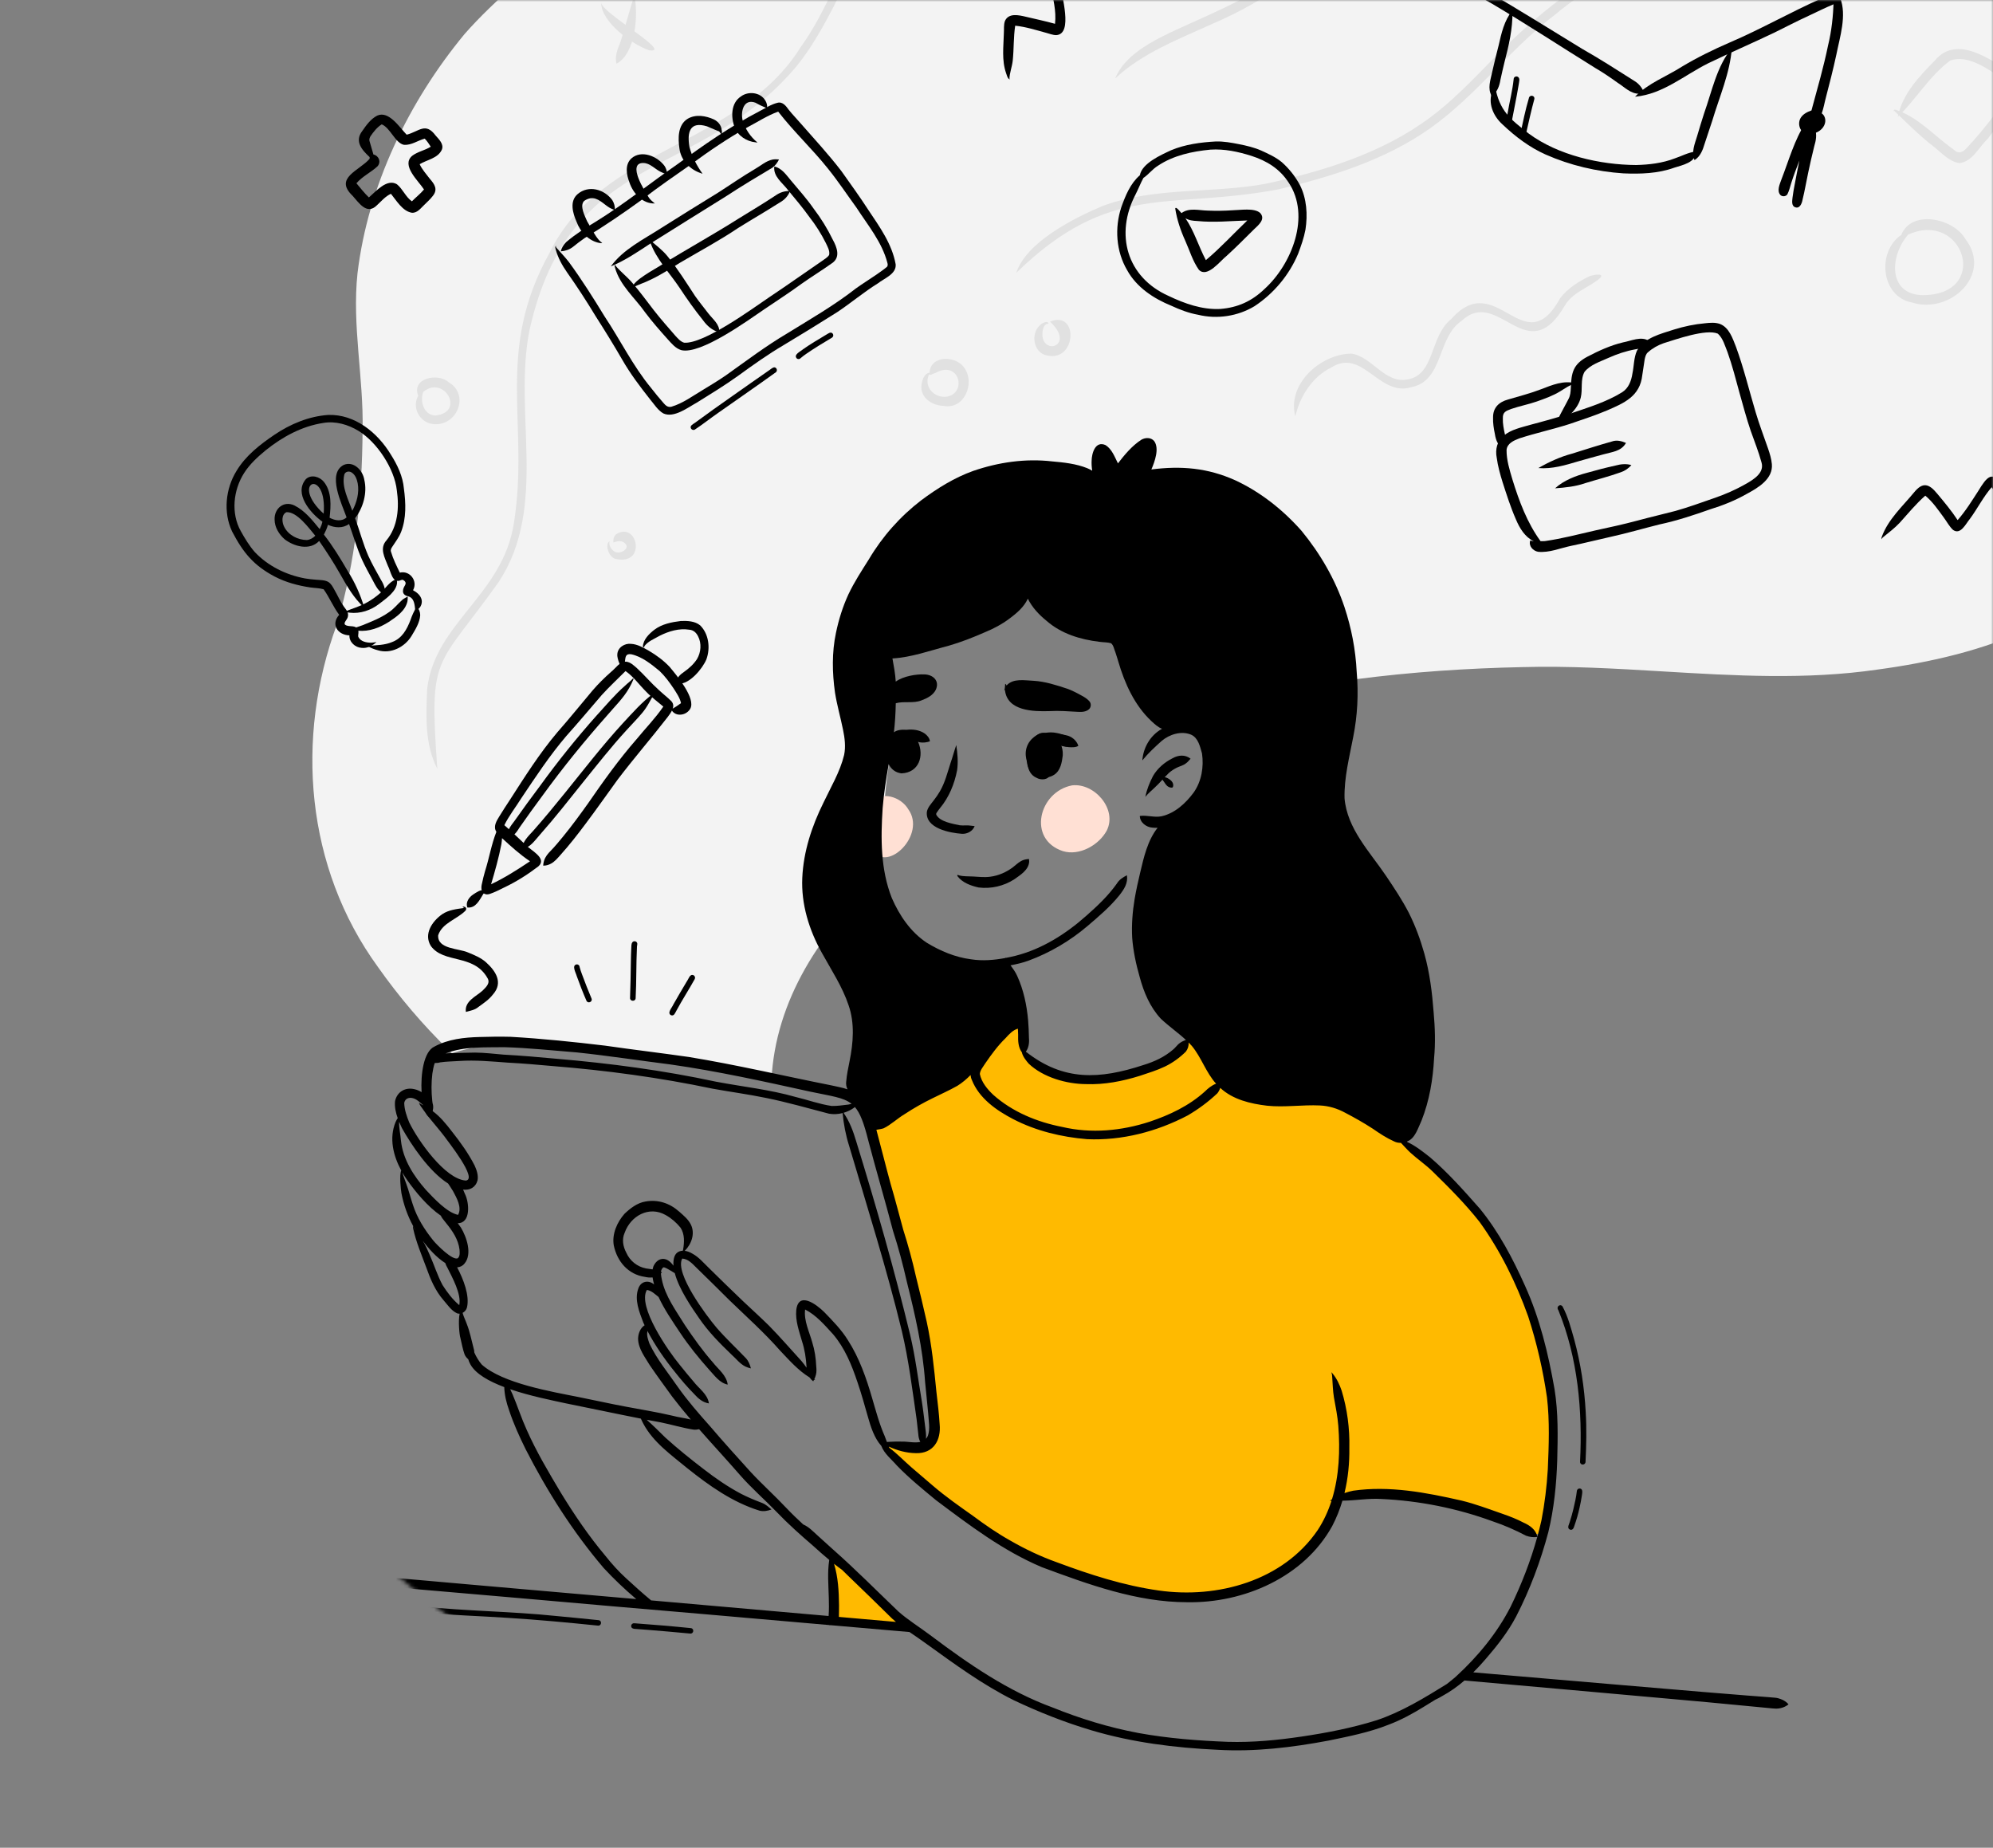 <svg width="521" height="483" viewBox="0 0 521 483" fill="none" xmlns="http://www.w3.org/2000/svg">
<rect x="0" y="0" width="521" height="483" fill="#808080" stroke="none"/>
<mask id="mask0_471_29619" style="mask-type:alpha" maskUnits="userSpaceOnUse" x="0" y="0" width="521" height="483">
<path fill-rule="evenodd" clip-rule="evenodd" d="M79.371 388.525C-15.343 286.959 -23.538 132.065 46.351 0H521V418.362C453.495 461.275 378.443 482.939 306.507 482.942C220.152 482.946 138.304 451.723 79.371 388.525H79.371Z" fill="white"/>
</mask>
<g mask="url(#mask0_471_29619)">
<path fill-rule="evenodd" clip-rule="evenodd" d="M531.289 163.965C518.643 169.969 504.606 173.168 490.776 175.03C472.127 177.751 453.4 176.628 434.664 175.507C422.424 174.777 410.177 174.044 397.952 174.384C369.287 174.972 339.433 178.299 311.176 186.254C311.239 185.497 310.99 184.773 310.462 184.207C310.066 183.785 309.586 183.498 309 183.452C308.455 183.411 307.901 183.585 307.482 183.934C307.439 183.97 307.396 184.005 307.356 184.042C307.359 184.024 307.366 184.005 307.368 183.987C307.445 183.702 307.542 183.415 307.565 183.118C307.614 182.493 307.488 181.862 307.078 181.369C306.83 181.072 306.518 180.835 306.16 180.695C306.476 180.056 306.791 179.415 307.081 178.765C307.644 177.521 308.204 176.27 308.409 174.913C308.479 174.451 308.455 174.012 308.256 173.579C308.061 173.157 307.723 172.809 307.31 172.597C306.58 172.218 305.613 172.295 304.985 172.849C304.658 173.136 304.341 173.436 304.098 173.804C303.908 174.092 303.731 174.388 303.544 174.679C303.26 175.133 302.972 175.585 302.684 176.038C302.248 176.725 301.815 177.417 301.384 178.105C301.367 178.133 301.348 178.162 301.33 178.191C301.367 178.087 301.406 177.983 301.443 177.88C301.733 177.077 301.951 176.249 302.158 175.42C302.32 174.774 302.477 174.14 302.44 173.469C302.418 173.03 302.248 172.617 302.076 172.218C301.706 171.367 300.686 170.839 299.778 171.032C299.499 171.09 299.216 171.158 298.95 171.27C299.154 170.744 299.356 170.215 299.488 169.668C299.629 169.101 299.699 168.566 299.656 167.983C299.594 167.133 299.062 166.387 298.252 166.1C297.527 165.841 296.792 166.019 296.189 166.467C295.651 166.868 295.251 167.417 294.889 167.981C294.96 167.795 295.033 167.607 295.104 167.42C295.266 166.991 295.413 166.556 295.55 166.118C295.666 165.747 295.786 165.349 295.81 164.96C295.828 164.695 295.832 164.434 295.832 164.17C295.835 163.437 295.324 162.729 294.69 162.4C294.008 162.048 293.241 162.117 292.585 162.493C292.497 162.543 292.414 162.598 292.332 162.656C292.351 162.592 292.369 162.528 292.386 162.462C292.585 161.775 292.858 161.066 292.903 160.345C292.922 160.052 292.944 159.774 292.895 159.481C292.849 159.208 292.784 158.949 292.711 158.684C292.515 157.964 291.848 157.406 291.132 157.256C290.483 157.119 289.862 157.308 289.343 157.7C289.018 157.947 288.706 158.203 288.459 158.529C288.232 158.823 288.027 159.134 287.847 159.458C287.994 158.961 288.14 158.444 288.162 157.94C288.174 157.652 288.198 157.366 288.147 157.079C288.086 156.752 288.009 156.444 287.917 156.126C287.565 154.902 286.127 154.346 285.008 154.851C284.561 155.051 284.09 155.262 283.759 155.637C283.392 156.051 283.141 156.491 282.881 156.975L282.661 157.384C282.41 157.015 282.049 156.722 281.615 156.568C281.395 156.489 281.159 156.45 280.924 156.45C281.196 155.707 281.464 154.961 281.719 154.215C281.921 153.631 282.116 153.045 282.315 152.46C282.438 152.097 282.572 151.735 282.679 151.365C282.762 151.078 282.875 150.773 282.92 150.476C282.964 150.181 283.003 149.888 283.034 149.593C283.131 148.655 282.505 147.747 281.633 147.435C280.794 147.136 279.678 147.417 279.195 148.211C279.091 148.386 278.987 148.56 278.882 148.738C278.926 148.554 278.968 148.37 279.014 148.188C279.244 147.281 278.727 146.292 277.916 145.873C277.068 145.435 276.043 145.634 275.392 146.316C274.936 146.791 274.544 147.29 274.251 147.884C273.999 148.401 273.776 148.932 273.549 149.46C272.775 151.153 271.971 152.83 271.21 154.53C271.053 154.884 270.895 155.237 270.735 155.591C270.797 155.332 270.855 155.076 270.897 154.812C270.941 154.528 270.937 154.261 270.93 153.972C270.916 153.467 270.668 153 270.417 152.576C269.664 151.295 267.743 151.314 266.918 152.491C266.612 152.928 266.287 153.355 266.03 153.823C265.81 154.222 265.604 154.625 265.418 155.038C265.235 155.447 265.051 155.856 264.867 156.266C264.721 156.194 264.565 156.14 264.396 156.105C263.594 155.935 262.713 156.267 262.252 156.949C261.93 157.42 261.596 157.885 261.331 158.392C261.42 157.93 261.505 157.47 261.591 157.008C261.701 156.419 261.814 155.828 261.925 155.237C262.016 154.741 262.194 154.28 262.182 153.769C262.166 153.258 262.08 152.837 261.805 152.399C260.982 151.076 258.917 151.154 258.217 152.557C257.751 153.488 257.384 154.478 257.005 155.447C256.61 156.469 256.215 157.491 255.824 158.515C255.169 160.23 254.541 161.959 253.982 163.707C253.704 164.575 253.422 165.441 253.147 166.311C253.199 165.718 253.242 165.121 253.217 164.529C253.189 163.896 253.089 163.271 253.012 162.643C252.923 161.923 252.33 161.297 251.666 161.061C250.971 160.814 250.222 160.971 249.65 161.422C249.402 161.617 249.17 161.814 248.95 162.044C248.683 162.327 248.496 162.697 248.322 163.04C248.271 163.142 248.224 163.244 248.178 163.35C248.132 163.266 248.083 163.184 248.032 163.107C248.023 163.044 248.016 162.979 248.007 162.915C247.909 162.138 247.784 161.359 247.609 160.592L247.618 160.333C247.64 159.631 247.671 158.926 247.652 158.225C247.634 157.548 247.557 156.892 247.453 156.223C247.318 155.331 246.507 154.64 245.621 154.57C245.189 154.537 244.748 154.646 244.384 154.88C244.189 155.004 244.029 155.153 243.895 155.323C243.837 155.316 243.776 155.312 243.714 155.31C243.195 155.283 242.711 155.438 242.247 155.655C241.707 155.908 241.252 156.355 240.965 156.871C240.708 157.327 240.527 157.834 240.358 158.327C240.261 158.608 240.172 158.89 240.083 159.175C240.022 159.164 239.957 159.156 239.893 159.152C239.009 159.083 238.04 159.643 237.783 160.525C237.709 160.773 237.642 161.021 237.577 161.27C237.329 161.087 237.046 160.955 236.758 160.894C236.158 160.768 235.497 160.922 235.029 161.323C234.723 161.586 234.392 161.88 234.218 162.251C234.023 162.666 233.863 163.082 233.778 163.536C233.613 164.416 233.423 165.288 233.284 166.173C233.145 167.086 232.964 168.002 232.86 168.92C232.723 170.164 232.596 171.407 232.487 172.654C232.322 173.69 232.178 174.731 232.067 175.771C231.889 177.451 231.724 179.133 231.594 180.818C231.532 181.571 231.486 182.327 231.44 183.081C231.37 184.189 231.149 185.626 232.125 186.416C232.609 186.806 233.182 187.02 233.78 186.949C233.664 188.26 233.569 189.57 233.453 190.881C233.233 193.391 232.927 195.894 232.618 198.397C232.471 198.877 232.417 199.375 232.343 199.874C232.29 200.25 232.236 200.625 232.181 201C232.102 201.564 232.028 202.13 231.954 202.695C231.388 206.954 231.064 211.241 230.746 215.523C230.595 217.533 230.47 219.548 230.384 221.564C230.338 222.625 230.296 223.684 230.275 224.745C230.266 225.263 230.253 225.779 230.247 226.296C230.234 227.086 230.158 227.909 230.326 228.684C230.353 228.798 230.384 228.907 230.425 229.01C214.557 243.185 202.675 261.535 201.669 282.363C201.203 282.24 200.733 282.126 200.262 282.013C199.43 281.808 198.586 281.634 197.747 281.46C195.948 281.087 194.15 280.736 192.338 280.429C190.576 280.131 188.805 279.867 187.032 279.617C186.158 279.493 185.283 279.367 184.406 279.272C183.986 279.225 183.563 279.179 183.145 279.133C182.786 279.094 182.42 279.036 182.056 279.011C181.471 278.889 180.883 278.767 180.296 278.647C176.301 277.827 172.256 277.195 168.19 276.851C166.758 276.73 165.323 276.62 163.889 276.528C163.282 276.383 162.674 276.247 162.065 276.119C160.006 275.693 157.932 275.345 155.858 275.016C151.767 274.361 147.676 273.726 143.574 273.159C141.481 272.869 139.388 272.629 137.281 272.507C136.216 272.447 135.151 272.443 134.087 272.447C133.016 272.449 131.938 272.567 130.874 272.652C128.849 272.817 126.839 273.136 124.854 273.581C123.715 273.834 122.581 274.102 121.445 274.379C120.94 274.503 120.444 274.648 119.943 274.785C119.521 274.901 119.108 275.055 118.685 275.163L118.689 275.168C118.609 275.19 118.529 275.215 118.446 275.244C118.353 275.278 118.26 275.32 118.175 275.37C117.924 275.122 117.674 274.873 117.431 274.618C110.547 267.929 104.307 260.581 98.772 252.739C79.908 226.779 77.099 192.985 88.058 163.268C92.99 146.797 94.666 129.602 94.786 112.461C95.08 98.753 91.99 85.121 93.46 71.405C96.209 48.542 106.843 26.557 121.443 8.902C129.516 -0.317 139.447 -7.727 147.349 -17.111C148.665 -18.685 149.921 -20.304 151.107 -21.975H531.289V-21.846V-21.462V-20.833V-19.968V-18.872V-17.556V-16.027V-10.246V-7.949V-5.479V-2.845V34.583V38.543V42.559V46.624V50.731V54.869V59.034V63.213V71.59V75.77V79.933V84.073V88.178V92.244V96.26V100.219V137.648V140.281V142.751V145.05V150.83V152.36V153.676V154.77V155.637V156.264V156.648V156.777L531.289 163.965Z" fill="#F3F3F3"/>
<path fill-rule="evenodd" clip-rule="evenodd" d="M114.324 200.962C111.022 194.644 111.359 187.031 111.666 180.093C113.666 162.777 131.431 155.61 134.346 136.721C138.473 110.646 129.225 92.003 143.689 66.04C157.094 38.441 193.198 38.172 209.324 12.29C216.012 3.105 219.393 -7.917 225.728 -17.286C226.869 -18.826 228.107 -20.406 229.432 -21.975H232.044C222.192 -10.424 217.945 5.27 208.326 17.193C182.836 47.661 149.246 38.404 138.445 86.165C134.066 107.944 143.384 132.356 130.363 152.139C114.002 175.144 112.111 170.41 114.324 200.962L114.324 200.962Z" fill="#E1E1E1"/>
<path fill-rule="evenodd" clip-rule="evenodd" d="M265.663 71.324C268.289 63.263 280.77 56.975 288.292 53.823C302.056 48.766 316.902 50.673 331.072 47.997C346.213 44.658 361.557 39.981 374.08 30.537C381.973 24.631 388.255 17.19 395.337 10.428C402.767 3.404 410.81 -3.045 419.863 -7.862C427.23 -11.945 435.468 -14.62 443.024 -18.206C445.376 -19.396 447.764 -20.576 450.006 -21.975H454.354C452.64 -20.727 450.729 -19.675 449.147 -18.669C434.935 -11.308 419.114 -6.903 406.717 3.677C394.775 12.681 385.889 25.081 373.631 33.701C361.931 41.885 348.046 46.181 334.291 49.481C305.252 54.971 290.336 47.339 265.663 71.324Z" fill="#E1E1E1"/>
<path fill-rule="evenodd" clip-rule="evenodd" d="M161.297 146.168C159.102 146.044 158.007 142.147 159.361 141.487C159.023 142.579 159.875 143.808 160.819 144.279C162.439 144.981 165.195 143.031 163.007 141.739C162.194 141.276 161.172 141.444 160.381 141.844C160.249 141.041 160.443 140.201 161.064 139.648C166.648 136.193 169.013 147.59 161.297 146.168V146.168Z" fill="#E1E1E1"/>
<path fill-rule="evenodd" clip-rule="evenodd" d="M113.913 108.615C121.737 107.689 115.991 97.872 110.628 102.471C109.703 104.964 110.869 108.615 113.913 108.615ZM113.161 110.838C109.709 110.47 107.574 106.493 109.333 103.454C107.485 98.806 114.497 97.389 117.286 99.918C122.966 103.259 119.365 111.629 113.161 110.838Z" fill="#E1E1E1"/>
<path fill-rule="evenodd" clip-rule="evenodd" d="M169.761 13.165C165.225 11.644 157.185 5.78 157.147 0.729C157.432 3.455 176.104 13.927 169.761 13.165Z" fill="#E1E1E1"/>
<path fill-rule="evenodd" clip-rule="evenodd" d="M161.144 16.666C160.654 14.626 161.483 12.731 162.239 10.881C163.481 6.876 164.531 2.809 165.803 -1.188C166.922 3.637 166.223 14 161.144 16.666Z" fill="#E1E1E1"/>
<path fill-rule="evenodd" clip-rule="evenodd" d="M503.862 77.11C520.194 76.037 512.923 54.879 498.78 61.355C493.619 67.441 493.677 77.908 503.862 77.11ZM499.855 79.081C491.658 77.581 490.586 65.752 497.012 61.417C499.705 54.666 510.721 57.058 513.801 62.51C520.97 71.843 509.697 82.217 499.855 79.081Z" fill="#E1E1E1"/>
<path fill-rule="evenodd" clip-rule="evenodd" d="M512.208 42.633C509.409 42.204 507.425 39.794 505.271 38.147C501.679 35.381 498.317 31.957 495.169 28.953C495.125 29.013 495.165 29.147 495.12 29.183C494.941 28.849 495.15 28.564 495.538 28.684C501.501 30.623 505.715 35.597 510.737 39.102C512.812 41.171 514.305 38.299 515.742 36.923C518.699 33.608 521.416 30.104 523.855 26.594C524.66 25.333 525.885 24.319 527.281 23.805C527.099 28.815 522.36 32.341 519.669 36.234C517.293 38.458 515.651 42.256 512.208 42.633L512.208 42.633Z" fill="#E1E1E1"/>
<path fill-rule="evenodd" clip-rule="evenodd" d="M496.077 30.547C496.08 30.541 496.085 30.542 496.089 30.547C496.095 30.56 496.097 30.576 496.101 30.589C497.282 24.576 501.708 19.993 505.852 15.759C511.54 9.011 520.419 15.521 526.011 19.253C529.684 22.671 527.441 23.393 524.075 20.904C520.059 18.398 514.729 14.119 509.839 15.817C504.439 19.729 500.647 26.322 496.077 30.547Z" fill="#E1E1E1"/>
<path fill-rule="evenodd" clip-rule="evenodd" d="M338.62 108.859C336.352 100.387 345.271 92.506 353.287 92.435C358.741 93.229 362.088 100.527 368.162 99.146C375.178 97.755 373.703 87.923 379.381 83.396C391.274 69.903 398.35 95.242 407.853 77.948C409.831 75.347 412.697 73.547 415.613 72.165C417.224 71.625 420.152 71.398 417.604 73.241C414.738 75.371 411.079 76.561 409.131 79.784C399.116 97.051 391.775 74.826 382.097 83.861C375.58 88.242 377.462 99.55 368.883 101.224C360.452 103.758 356.201 90.86 348.002 96.073C343.091 98.464 339.777 103.656 338.62 108.859Z" fill="#E1E1E1"/>
<path fill-rule="evenodd" clip-rule="evenodd" d="M247.562 103.678C252.913 102.698 250.73 93.905 244.433 97.549C244.001 97.542 242.966 98.378 243.003 97.802C242.916 97.864 242.848 97.967 242.797 98.033C241.448 101.208 244.33 104.161 247.562 103.678L247.562 103.678ZM246.624 106.085C243.664 106.036 240.417 103.868 240.897 100.594C241.061 99.375 241.575 97.608 242.994 97.427C243.239 92.762 249.973 92.908 252.1 96.172C254.985 100.188 252.058 107.185 246.624 106.085L246.624 106.085Z" fill="#E1E1E1"/>
<path fill-rule="evenodd" clip-rule="evenodd" d="M273.817 92.936C269.854 92.3 269.218 86.457 272.516 84.521C272.929 84.192 274.264 83.838 274.046 84.793C274.013 84.774 274.018 84.661 273.986 84.619C272.427 84.679 272.235 87.658 272.746 88.894C274.396 92.546 280.403 89.526 274.487 84.074C282.017 81.016 281.446 94.586 273.817 92.936Z" fill="#E1E1E1"/>
<path fill-rule="evenodd" clip-rule="evenodd" d="M291.497 20.531C298.042 5.064 329.486 6.409 350.554 -21.975H353.49C344.396 -9.14 331.246 0.114 316.736 6.321C308.003 10.292 298.55 13.908 291.497 20.531V20.531Z" fill="#E1E1E1"/>
<path fill-rule="evenodd" clip-rule="evenodd" d="M405.643 372.909C405.613 376.658 406.992 380.83 405.618 384.383C405.487 386.183 405.817 390.363 405.487 394.037C405.453 394.161 405.417 394.284 405.38 394.408C405.271 394.788 405.16 395.168 405.052 395.549C404.794 396.44 404.538 397.332 404.286 398.225C404.166 398.651 404.044 399.078 403.926 399.506C403.796 399.969 403.67 400.431 403.543 400.895C403.182 400.99 402.806 401.039 402.432 401.039C402.004 401.039 401.58 400.976 401.181 400.845C398.756 400.035 396.468 398.858 394.122 397.854C392.508 397.002 390.007 396.663 389.596 394.585C381.424 393.017 373.343 390.684 365.053 389.875C360.142 389.555 355.311 390.635 350.521 391.48L350.539 391.459C350.409 391.467 350.283 391.466 350.161 391.455C346.704 398.96 341.798 406.201 334.313 410.109C334.095 411.099 333.425 412.019 332.37 412.466C328.672 414.634 324.356 415.321 320.255 416.355C316.293 417.269 312.261 418.125 308.198 418.364C303.233 418.194 298.29 416.482 293.86 414.361C285.494 413.377 277.809 409.829 270.205 406.416C261.526 402.476 252.964 398.065 245.603 391.939C242.569 389.443 239.587 386.884 236.533 384.418C236.604 383.822 236.375 383.202 235.903 382.764C234.841 381.782 233.783 380.797 232.738 379.798C232.405 379.465 232.084 379.124 231.785 378.759C231.673 378.609 231.565 378.458 231.458 378.303C231.439 378.25 231.415 378.196 231.391 378.146C232.07 378.143 232.748 378.134 233.429 378.112C234.186 378.089 234.943 378.033 235.696 377.939C236.073 377.894 236.463 377.85 236.835 377.761C236.935 377.737 237.032 377.711 237.127 377.682C237.613 378.044 238.1 378.433 238.579 378.824L238.584 378.828C238.903 379.023 239.231 379.264 239.566 379.556C240.723 378.048 243.069 377.729 243.731 375.718C244.987 370.001 242.324 364.197 242.418 358.419C242.184 343.551 238 329.327 234.025 315.137C233.277 314.898 232.626 314.373 232.295 313.554C227.873 294.231 223.287 296.654 242.247 287.046C250.143 282.887 257.776 277.281 262.495 269.612C264.113 266.601 268.634 268.54 268.113 271.756C268.161 273.043 268.211 274.33 268.29 275.616C268.803 276.277 269.311 276.939 269.891 277.49C275.157 284.075 284.204 282.248 291.608 282.152C296.211 280.385 301.505 279.768 305.651 276.731C308.753 275.186 309.934 269.415 313.976 270.528C315.533 271.426 315.968 272.752 315.764 274.197C316.305 275.135 316.711 276.22 317.329 277.037C319.653 282.536 323.852 282.764 329.108 283.336C335.231 284.231 341.298 285.46 347.428 286.32C352.382 286.823 357.042 288.567 361.475 290.771C362.874 291.331 363.644 293.001 363.056 294.41C362.911 294.78 362.679 295.109 362.395 295.382C363.349 296.294 364.256 297.267 365.206 297.988C368.037 297.819 379.865 308.83 384.951 316.691L384.955 316.698C387.54 319.723 389.784 323.49 390.824 325.149C391.429 326.155 391.992 327.182 392.519 328.228C396.68 333.688 399.087 340.27 400.685 346.946C401.171 348.102 401.605 349.28 401.969 350.486C404.214 357.756 404.916 365.369 405.643 372.909L405.643 372.909Z" fill="#FFBA00"/>
<path fill-rule="evenodd" clip-rule="evenodd" d="M233.858 421.043C235.508 422.885 233.968 425.818 231.701 425.818C231.463 425.818 231.217 425.787 230.963 425.717C228.558 424.643 226.049 424.592 223.452 424.477C222.058 424.618 220.523 425.014 219.399 423.874C218.117 422.354 217.492 419.925 217.154 417.478C217.265 417.244 217.33 416.984 217.335 416.712C217.372 415.144 217.398 413.576 217.398 412.007C217.397 410.62 217.361 409.227 217.386 407.838C218.319 407.274 219.543 407.23 220.597 408.2C222.078 409.794 223.646 411.304 225.214 412.811C228.008 415.645 231.066 418.226 233.858 421.043V421.043Z" fill="#FFBA00"/>
<path fill-rule="evenodd" clip-rule="evenodd" d="M280.26 205.295C286.125 204.619 292.147 211.534 289.316 217.128C287.262 220.923 282.165 223.8 277.865 222.49C268.486 219.404 271.549 206.97 280.26 205.295Z" fill="#FFE0D4"/>
<path fill-rule="evenodd" clip-rule="evenodd" d="M237.435 211.539C242.231 218.169 231.935 228.258 228.141 222.265C227.775 221.439 227.813 220.436 228.211 219.619C226.245 217.159 225.614 212.288 227.718 209.739C230.427 206.618 235.561 208.318 237.435 211.539V211.539Z" fill="#FFE0D4"/>
<path fill-rule="evenodd" clip-rule="evenodd" d="M311.234 198.332C310.841 198.706 310.536 199.186 310.075 199.5C309.339 200.104 308.457 200.275 307.634 200.672C306.881 201.048 306.18 201.512 305.546 202.066C305.176 202.421 304.826 202.785 304.482 203.153C304.28 203.368 304.081 203.585 303.882 203.803C303.223 204.521 302.566 205.234 301.834 205.896C301.026 206.683 300.117 207.409 299.426 208.286H299.427L299.426 208.29L299.427 208.296L299.419 208.304L299.414 208.303C299.769 206.422 300.534 204.535 301.428 202.823C302.599 200.815 304.462 199.239 306.529 198.207C308.043 197.35 309.825 197.197 311.234 198.332V198.332Z" fill="black"/>
<path fill-rule="evenodd" clip-rule="evenodd" d="M305.179 205.497C304.465 204.876 304.127 203.868 303.374 203.3V203.301C303.422 203.376 303.299 203.304 303.344 203.248C304.333 202.826 305.543 203.431 306.248 204.166C306.657 204.588 306.858 205.291 306.562 205.824C306.113 206.002 305.547 205.791 305.179 205.497H305.179Z" fill="black"/>
<path fill-rule="evenodd" clip-rule="evenodd" d="M272.971 202.463C268.718 201.121 267.522 193.734 271.793 191.734C272.256 191.56 272.738 191.53 273.214 191.593C274.187 191.391 275.207 191.403 276.18 191.594C278.132 191.944 280.412 192.81 280.754 195.019C279.561 195.363 278.259 195.301 277.109 194.789C278.502 197.743 277.022 203.331 272.971 202.463Z" fill="black"/>
<path fill-rule="evenodd" clip-rule="evenodd" d="M272.893 200.233C274.209 199.233 274.488 196.254 272.92 195.388C271.07 196.027 271.512 199.29 272.893 200.233ZM272.289 203.06C270.991 202.703 270.274 201.548 269.444 200.599C267.462 198.244 267.746 194.748 270.146 192.796C273.911 189.662 278.094 193.105 277.821 197.461C277.608 199.272 277.243 201.425 275.612 202.498C274.643 203.13 273.412 203.458 272.289 203.06H272.289Z" fill="black"/>
<path fill-rule="evenodd" clip-rule="evenodd" d="M279.378 195.308C276.891 194.804 274.401 194.176 271.87 193.998C271.951 194.113 272.096 194.232 272.161 194.332C272.068 194.295 271.975 194.253 271.881 194.213C271.707 194.11 271.528 194.147 271.359 194.051C271.235 193.969 271.193 193.798 271.228 193.658C271.375 193.255 271.832 193.075 272.184 192.885C274.197 191.901 276.557 191.646 278.726 192.201C280.152 192.491 281.452 193.559 281.895 194.96C281.288 195.401 280.174 195.361 279.378 195.308Z" fill="black"/>
<path fill-rule="evenodd" clip-rule="evenodd" d="M271.012 202.472C268.931 202.334 268.392 199.878 268.351 198.158C268.238 195.956 269.383 193.199 271.759 192.761C272.303 192.629 274.135 192.969 273.726 193.736C273.704 193.632 273.712 193.489 273.567 193.512C272.104 193.536 271.436 194.989 271.321 196.272C271.184 197.669 270.998 199.284 272.028 200.397C272.266 200.636 272.543 201.179 272.908 200.918C272.999 201.951 271.945 202.569 271.012 202.472V202.472Z" fill="black"/>
<path fill-rule="evenodd" clip-rule="evenodd" d="M270.939 203.308C268.13 202.081 268.014 197.906 270.014 195.899C270.143 195.768 270.328 195.578 270.534 195.638C270.684 195.69 270.686 195.901 270.795 195.991C270.787 196.044 270.58 195.874 270.532 195.866C270.185 197.087 270.494 198.363 270.996 199.498C271.229 199.989 271.41 200.551 271.856 200.895C272.721 201.293 273.486 202.111 274.472 202.144C274.629 202.082 274.508 202.263 274.5 202.421C274.15 203.935 272.052 203.989 270.939 203.308Z" fill="black"/>
<path fill-rule="evenodd" clip-rule="evenodd" d="M251.505 217.963C248.265 217.728 241.864 216.524 242.295 212.221C242.498 211.079 243.405 210.123 244.067 209.254C244.711 208.43 245.237 207.654 245.69 206.879C247.045 204.577 247.672 201.963 248.489 199.444C249.033 197.909 249.457 196.246 249.986 194.753L249.987 194.751V194.753V194.751C250.307 196.934 250.52 199.161 250.2 201.356C249.515 204.914 248.079 208.423 245.753 211.215C245.431 211.624 245.12 212.038 244.84 212.476C244.715 212.654 244.696 212.849 244.798 213.043C245.79 214.828 249.038 215.331 250.911 215.734C251.848 215.85 252.932 215.674 253.832 215.834C254.148 215.88 254.479 215.92 254.785 215.946C254.312 217.254 252.858 218.03 251.505 217.963L251.505 217.963Z" fill="black"/>
<path fill-rule="evenodd" clip-rule="evenodd" d="M255.804 231.987C253.797 231.534 251.587 230.746 250.314 229.047C250.122 228.772 250.314 228.583 250.704 228.817C250.694 228.818 250.684 228.819 250.591 228.77C250.615 228.789 250.71 228.794 250.689 228.818C251.873 229.137 253.126 229.047 254.353 229.119C255.851 229.195 257.348 229.385 258.844 229.178C261.002 228.91 263.045 228.006 264.783 226.711C265.477 226.171 266.107 225.549 266.873 225.111C267.514 224.717 268.254 224.598 268.988 224.545C269.004 224.783 269.052 225.013 269.044 225.255C268.891 227.413 266.793 228.677 265.2 229.819C262.461 231.616 259.051 232.401 255.804 231.987L255.804 231.987Z" fill="black"/>
<path fill-rule="evenodd" clip-rule="evenodd" d="M131.068 220.68C130.384 224.218 129.403 227.695 128.375 231.144C131.922 229.484 135.324 227.302 138.557 225.138C135.911 223.375 133.576 221.243 131.242 219.097C131.206 219.627 131.149 220.156 131.068 220.68L131.068 220.68ZM126.92 233.739C125.676 233.382 125.728 231.921 126.009 230.9C126.234 229.861 126.472 228.816 126.778 227.797C127.875 224.372 128.442 220.788 129.763 217.437C128.864 216.089 129.79 214.594 130.528 213.408C131.417 211.934 132.378 210.503 133.313 209.06C137.196 203.023 141.05 196.913 145.696 191.425C148.849 187.852 151.83 184.133 154.9 180.494C156.399 178.753 158.038 177.14 159.757 175.618C160.986 174.669 161.975 172.891 163.697 172.961C164.834 173.095 165.691 173.955 166.513 174.671C168.475 176.477 170.189 178.533 172.174 180.317C173.361 181.437 174.436 182.226 175.542 183.334C176.702 184.682 175.378 186.279 174.552 187.417C170.275 192.94 165.687 198.227 161.462 203.792C158.662 207.643 155.936 211.551 153.069 215.356C150.988 218.15 148.839 220.905 146.505 223.495C145.756 224.326 145.036 225.225 144.032 225.758C143.4 226.094 142.719 226.308 141.999 226.28C142.01 225.864 142.086 225.446 142.212 225.038C142.522 223.976 143.228 223.127 143.999 222.366C145.179 221.139 146.175 219.923 147.238 218.624C149.515 215.845 151.635 212.939 153.721 210.012C157.707 204.234 161.785 198.521 166.41 193.225C168.733 190.384 171.329 187.741 173.402 184.704C171.894 183.408 170.266 182.245 168.897 180.793C167.102 179.014 165.615 176.879 163.526 175.415C161.451 177.499 159.285 179.505 157.306 181.683C154.226 185.261 151.194 188.877 148.044 192.394C143.688 197.491 140.007 203.097 136.294 208.629C134.827 210.994 133.067 213.2 131.843 215.704C133.767 217.339 135.537 219.121 137.387 220.826C138.67 222.252 143.158 224.331 140.735 226.472C137.95 228.604 134.966 230.491 131.793 231.994C130.589 232.585 129.377 233.222 128.103 233.652C127.717 233.775 127.316 233.862 126.92 233.739H126.92Z" fill="black"/>
<path fill-rule="evenodd" clip-rule="evenodd" d="M177.298 186.789C176.824 186.721 176.377 186.51 176.021 186.194C175.768 185.966 175.607 185.705 175.47 185.395C176.381 185.013 177.287 184.324 178.024 183.802C177.758 182.423 176.753 181.006 176.069 179.928C174.977 178.317 173.821 176.728 172.404 175.383C170.207 173.586 167.818 171.627 164.988 171.022C163.466 170.81 163.516 171.824 163.357 172.988C163.346 173.564 162.853 174.815 163.515 175.096C162.385 175.413 161.21 171.943 161.377 171.009C161.477 169.257 163.3 168.103 164.955 168.302C166.648 168.39 168.161 169.295 169.609 170.102C171.601 171.27 173.475 172.651 175.061 174.334C176.836 176.487 182.044 182.608 180.41 185.328C179.761 186.382 178.511 186.965 177.298 186.789V186.789Z" fill="black"/>
<path fill-rule="evenodd" clip-rule="evenodd" d="M177.453 178.721C177.155 178.701 176.883 178.59 176.608 178.52C176.85 177.247 177.818 176.299 178.859 175.605C180.138 174.694 181.334 173.631 182.193 172.304C183.258 170.541 183.449 168.169 182.484 166.323C182 165.374 181.286 164.685 180.18 164.606C177.547 164.174 174.83 165.004 172.485 166.172C171.036 167.019 169.279 167.638 168.337 169.082C168.364 169.121 168.415 169.156 168.461 169.173C168.479 169.193 168.573 169.202 168.566 169.228C168.341 169.239 168.114 169.3 168.059 169.011C168.165 167.159 169.673 165.688 171.068 164.612C173.052 163.114 175.584 162.622 178.003 162.326C179.71 162.264 181.662 162.342 183.038 163.477C185.304 165.731 185.729 169.388 184.674 172.319C183.713 174.716 180.251 178.887 177.453 178.721L177.453 178.721Z" fill="black"/>
<path fill-rule="evenodd" clip-rule="evenodd" d="M136.444 221.938C136.614 219.986 138.051 218.626 139.304 217.268C142.241 213.955 145.054 210.536 147.835 207.091C152.725 201.047 157.487 194.876 162.743 189.142C165.307 186.395 167.79 183.519 170.819 181.271C170.921 181.194 171.083 181.107 171.176 181.236C171.184 181.24 171.191 181.252 171.18 181.252C171.15 181.247 171.13 181.232 171.1 181.229L171.103 181.231C170.016 182.969 169.235 184.809 167.806 186.45C166.516 187.981 165.103 189.403 163.761 190.887C159.719 195.302 156.051 199.983 152.298 204.632C148.675 209.158 145.101 213.729 141.256 218.07C139.869 219.585 138.643 221.633 136.444 221.938L136.444 221.938Z" fill="black"/>
<path fill-rule="evenodd" clip-rule="evenodd" d="M132.433 219.405C132.282 217.516 133.403 216 134.5 214.59C136.689 211.5 138.902 208.429 141.19 205.409C145.804 199.034 150.739 192.898 155.976 187.02C158.382 184.394 160.673 181.63 163.357 179.278C164.042 178.6 164.839 178.069 165.452 177.368C165.485 177.327 165.547 177.328 165.575 177.373C165.647 177.484 165.544 177.668 165.502 177.775C165.225 178.47 164.877 179.136 164.507 179.786C163.019 182.443 160.797 184.564 158.845 186.869C152.865 193.615 147.166 200.607 141.872 207.904C139.8 210.712 137.737 213.531 135.754 216.401C134.985 217.72 133.922 218.933 132.433 219.405H132.433Z" fill="black"/>
<path fill-rule="evenodd" clip-rule="evenodd" d="M122.246 237.224C122.159 237.205 122.17 237.204 122.136 237.118C121.703 235.805 122.639 234.511 123.7 233.816C124.386 233.379 125.801 232.324 126.594 232.804C126.915 233.128 126.516 233.452 126.328 233.711C125.364 235.266 124.373 237.429 122.246 237.224H122.246Z" fill="black"/>
<path fill-rule="evenodd" clip-rule="evenodd" d="M94.557 169.354C92.866 169.278 91.26 167.837 91.344 166.085C88.257 165.991 86.412 163.215 88.669 160.713C87.102 158.623 86.113 156.154 84.602 154.042C83.485 153.706 82.278 153.728 81.126 153.557C77.917 153.083 74.717 152.225 71.829 150.725C66.264 147.779 63.546 144.433 60.674 138.926C58.32 133.944 58.954 127.735 61.829 123.097C64.208 119.122 67.96 116.205 71.749 113.645C75.912 110.829 80.772 108.812 85.798 108.466C92.762 108.233 98.696 113.084 102.15 118.788C103.876 121.519 105.309 124.484 105.59 127.743C106.098 131.526 106.242 135.452 104.858 139.036C104.302 140.454 103.371 141.666 102.545 142.932C102.282 143.324 102.042 143.741 102.209 144.221C102.764 146.12 103.66 147.911 104.521 149.689C107.15 149.04 109.304 151.9 107.976 154.286C108.95 154.81 109.92 155.595 110.206 156.71C110.499 157.904 109.781 159.299 108.557 159.596C108.4 158.211 108.362 156.348 106.731 155.887C106.318 155.782 105.883 155.657 105.61 155.304C105.211 154.836 105.317 154.169 105.532 153.643C105.681 153.226 106.068 152.872 106.032 152.406C106.028 152.043 105.71 151.825 105.437 151.641C105.296 151.497 104.936 151.587 104.836 151.631C102.538 152.751 102.179 149.309 101.403 147.91C100.573 145.74 99.16 143.354 100.992 141.292C104.033 137.644 104.388 132.701 103.738 128.172C103.135 122.546 98.558 115.587 93.751 112.654C91.016 110.969 87.701 110.005 84.491 110.562C78.898 111.417 73.824 114.2 69.47 117.695C67.37 119.422 65.3 121.314 63.832 123.619C60.979 128.075 60.313 134.17 62.965 138.868C64.019 140.76 65.151 142.637 66.576 144.276C70.039 147.956 74.773 150.278 79.712 151.199C80.705 151.37 81.706 151.471 82.711 151.546C83.753 151.649 84.895 151.587 85.83 152.125C86.561 152.584 86.969 153.37 87.376 154.102C88.244 155.577 88.903 157.171 89.892 158.573C90.322 159.166 90.884 159.744 90.974 160.502C91.027 160.936 90.941 161.361 90.723 161.742C90.44 162.277 89.56 163.121 90.503 163.475C91.513 163.905 93.034 163.356 93.58 164.596C93.862 165.165 93.599 165.776 93.63 166.364C94.156 167.731 95.877 168.034 97.182 167.997C97.581 167.988 98.082 167.87 98.417 167.847C97.374 168.798 96.022 169.518 94.557 169.354L94.557 169.354Z" fill="black"/>
<path fill-rule="evenodd" clip-rule="evenodd" d="M98.812 169.988C97.865 169.771 97.002 169.366 96.163 168.987C96.125 168.845 96.321 168.821 96.421 168.807C98.464 168.647 100.576 168.651 102.493 167.836C105.1 166.871 106.358 164.552 107.298 162.097C107.711 160.862 108.266 159.666 108.945 158.564C109.534 159.167 109.845 159.972 109.85 160.813C109.722 162.796 108.565 164.583 107.571 166.253C105.811 169.161 102.164 170.999 98.812 169.988V169.988Z" fill="black"/>
<path fill-rule="evenodd" clip-rule="evenodd" d="M91.432 160.159C91.027 160.127 90.617 160.005 90.211 160.035C90.215 160.05 90.282 160.085 90.258 160.092C89.512 159.92 93.396 158.715 93.632 158.55C95.82 157.73 97.802 156.444 99.545 154.898C100.807 153.766 101.716 152.214 103.316 151.511C103.449 151.449 103.575 151.356 103.697 151.299C103.738 151.564 103.791 151.827 103.8 152.094C103.84 154.519 100.856 156.508 99.127 157.85C96.949 159.541 94.195 160.468 91.432 160.159H91.432Z" fill="black"/>
<path fill-rule="evenodd" clip-rule="evenodd" d="M93.638 164.86C93.015 164.824 92.428 164.634 91.827 164.582C91.807 164.612 91.821 164.652 91.823 164.693L91.813 164.696C91.792 164.654 91.754 164.607 91.758 164.557C91.769 164.446 91.956 164.402 92.027 164.377C92.949 164.07 93.865 163.748 94.784 163.434C97.094 162.477 99.471 161.578 101.52 160.135C103.041 159.158 103.926 157.885 105.22 156.753C105.64 156.425 106.111 156.199 106.57 155.938C106.599 156.343 106.59 156.77 106.516 157.181C105.967 159.67 103.645 161.235 101.648 162.566C99.274 164.066 96.488 165.169 93.638 164.86H93.638Z" fill="black"/>
<path fill-rule="evenodd" clip-rule="evenodd" d="M92.094 133.515C93.268 131.368 93.96 128.771 93.508 126.333C93.277 125.219 92.877 124.061 91.84 123.457C91.164 123.059 90.141 123.31 89.985 124.152C89.277 127.375 91.094 130.581 92.094 133.515V133.515ZM83.917 133.636C84.145 133.852 84.378 134.06 84.615 134.264C85.546 122.385 76.071 125.787 83.917 133.636ZM80.215 141.168C81.059 141.092 81.836 140.636 82.422 140.041C80.773 138.084 77.627 133.697 74.866 133.887C73.509 134.55 73.688 136.58 74.302 137.727C75.386 139.887 77.852 141.145 80.215 141.168V141.168ZM95.188 158.787C92.475 156.378 90.633 153.08 88.853 149.945C87.195 147.008 85.349 144.181 83.433 141.406C80.997 143.99 76.907 142.888 74.408 140.967C72.934 139.664 71.8 137.847 71.785 135.832C71.664 132.911 74.191 130.796 76.975 132.133C79.712 133.499 81.669 136.005 83.574 138.323C83.885 137.706 84.138 137.056 84.283 136.377C81.137 134.127 76.741 128.994 79.966 125.241C81.338 123.937 83.571 124.596 84.662 125.952C86.768 128.552 86.509 132.228 86.16 135.335C87.543 136.082 89.342 136.408 90.601 135.248C89.405 131.803 85.394 123.796 89.88 121.516C92.501 120.444 94.866 122.997 95.239 125.446C96.046 128.828 94.94 132.749 92.827 135.46C94.021 138.716 94.886 142.092 96.276 145.277C97.29 147.538 98.439 149.47 99.606 151.601C100.339 152.745 100.806 154.075 100.686 155.443C98.894 154.828 98.148 152.982 97.306 151.443C96.4 149.774 95.473 148.112 94.675 146.387C93.299 143.337 92.383 140.109 91.245 136.969C89.627 138.16 87.48 138.008 85.733 137.177C85.473 138.124 85.1 138.907 84.674 139.751C87.014 142.732 88.974 145.978 90.885 149.246C92.746 152.186 94.179 155.355 95.185 158.682L95.188 158.673L95.186 158.674C95.194 158.657 95.188 158.599 95.208 158.607C95.221 158.655 95.272 158.777 95.188 158.787L95.188 158.787Z" fill="black"/>
<path fill-rule="evenodd" clip-rule="evenodd" d="M173.406 108.069C171.946 107.23 171.037 105.679 169.963 104.424C167.324 101.079 164.749 97.673 162.629 93.969C160.421 90.143 158.095 86.386 155.716 82.665C153.351 78.755 150.867 74.926 148.234 71.192C146.963 69.373 145.889 67.437 145.296 65.294C145.221 65 145.069 64.639 145.218 64.357C145.268 64.295 145.376 64.292 145.45 64.278L145.453 64.287C144.875 64.399 146.173 65.443 146.246 65.637C147.109 66.593 147.961 67.523 148.747 68.54C152.089 73.104 155.1 77.884 158.046 82.71C162.163 88.879 165.423 95.611 170.157 101.355C171.21 102.694 172.278 104.031 173.413 105.305C174.009 106.019 174.6 106.547 175.531 106.316C178.49 105.439 181.004 103.547 183.632 101.989C185.646 100.759 187.744 99.507 189.681 98.174C194.958 94.427 200.126 90.503 205.703 87.202C211.805 83.427 218.051 79.857 223.71 75.424C225.443 74.172 227.272 73.055 229.031 71.843C229.937 71.196 230.867 70.581 231.724 69.869C232.108 69.62 232.112 69.168 231.992 68.765C230.594 63.312 226.87 58.881 223.867 54.239C221.384 50.834 219.057 47.307 216.404 44.029C212.297 38.889 207.453 34.371 203.428 29.173C200.566 30.217 197.972 31.929 195.278 33.337C190.194 36.211 185.353 39.493 180.655 42.956C176.415 45.93 172.137 48.844 168.046 52.023C163.085 55.631 158.017 59.083 152.776 62.272L152.824 62.239C151.753 62.968 150.761 63.757 149.752 64.561C148.853 65.251 147.721 65.631 146.596 65.699C146.798 64.793 147.349 63.943 148.003 63.286C150.387 61.258 153.031 59.572 155.713 57.966C163.068 53.432 169.786 47.991 176.876 43.079C183.839 37.989 190.921 33.025 198.59 29.044C200.11 28.271 201.57 27.278 203.244 26.873C204.615 26.503 205.509 27.755 206.211 28.73C207.249 30.033 208.339 31.111 209.393 32.355C212.971 36.417 216.64 40.415 219.941 44.706C222.323 48.077 224.731 51.38 226.961 54.826C229.923 59.264 233.195 63.762 234.142 69.099C234.357 71.64 231.184 72.736 229.517 74.055C225.812 76.349 222.489 79.177 218.865 81.59C214.299 84.474 209.702 87.307 205.07 90.083C200.825 92.574 196.838 95.409 192.878 98.292C189.416 100.772 185.776 102.99 182.163 105.239C179.748 106.563 176.183 109.344 173.406 108.069L173.406 108.069Z" fill="black"/>
<path fill-rule="evenodd" clip-rule="evenodd" d="M156.75 63.516C153.936 63.021 151.698 60.645 150.744 58.03C149.744 55.754 148.805 52.597 151.018 50.722C153.879 48.297 157.984 49.472 160.065 52.313C160.529 53.062 160.809 53.981 160.714 54.858C158.731 54.42 157.566 52.57 155.694 51.946C154.645 51.59 153.547 51.912 152.678 52.549C151.477 53.854 152.889 56.436 153.473 57.822C154.233 59.146 154.975 60.484 155.811 61.764C156.259 62.374 156.734 63.098 157.409 63.438H157.421C157.423 63.437 157.458 63.42 157.445 63.438C157.279 63.598 156.961 63.537 156.75 63.516L156.75 63.516Z" fill="black"/>
<path fill-rule="evenodd" clip-rule="evenodd" d="M171.11 53.22C171.112 53.215 171.113 53.195 171.112 53.184C167.951 53.267 165.484 50.515 164.546 47.694C163.777 45.689 163.289 43.085 165.024 41.434C167.665 39.051 171.908 40.865 173.752 43.416C174.148 44.043 174.396 44.801 174.372 45.546C173.742 45.41 173.123 45.131 172.54 44.835C171.113 44.084 169.891 42.638 168.191 42.604C163.831 42.605 168.551 49.98 169.639 51.679C170.052 52.264 170.604 52.713 171.133 53.146C171.145 53.172 171.141 53.207 171.116 53.225L171.11 53.22Z" fill="black"/>
<path fill-rule="evenodd" clip-rule="evenodd" d="M183.279 45.286C180.4 44.361 177.987 41.895 177.619 38.828C177.211 36.131 177.169 32.619 179.804 31.024C181.921 29.803 184.539 30.261 186.66 31.237C187.884 31.832 188.866 33.156 188.628 34.563C187.292 34.149 186.102 33.538 184.835 33.033C180.298 31.622 179.588 34.588 180.227 38.385C180.874 40.889 182.146 43.301 183.636 45.382C183.569 45.433 183.369 45.315 183.279 45.286L183.279 45.286Z" fill="black"/>
<path fill-rule="evenodd" clip-rule="evenodd" d="M197.515 37.205C195.173 36.959 192.943 35.547 192.063 33.309C191.022 30.664 191.052 26.93 193.672 25.224C195.596 23.768 198.723 24.101 200.029 26.218C200.421 26.81 200.639 27.608 200.52 28.308C199.493 27.878 198.469 27.42 197.523 26.863C194.477 25.702 193.59 28.986 194.113 31.355C194.742 33.654 196.196 35.796 198.017 37.257C197.881 37.288 197.67 37.215 197.515 37.205Z" fill="black"/>
<path fill-rule="evenodd" clip-rule="evenodd" d="M188.545 35.145C188.384 34.688 187.767 34.342 187.893 33.78C188.027 33.186 188.606 33.797 188.651 34.125C188.754 34.454 188.753 34.882 188.545 35.145Z" fill="black"/>
<path fill-rule="evenodd" clip-rule="evenodd" d="M159.689 69.621C162.982 65.099 168.255 62.591 172.859 59.603C177.77 56.508 182.698 53.44 187.647 50.404C190.863 48.356 193.986 46.163 197.277 44.232C198.828 43.36 200.213 42.057 201.996 41.7C202.54 41.605 203.104 41.628 203.642 41.68C203.244 42.499 202.699 43.253 201.967 43.803C197.86 46.255 193.751 48.716 189.748 51.342C183.17 55.403 176.64 59.532 170.083 63.622C166.747 65.809 163.459 68.078 159.751 69.601C159.774 69.609 159.691 69.653 159.689 69.621L159.689 69.621Z" fill="black"/>
<path fill-rule="evenodd" clip-rule="evenodd" d="M178.065 91.52C176.577 91.058 175.563 89.788 174.548 88.682C172.526 86.422 170.514 84.147 168.696 81.718C165.978 77.847 162.047 74.617 160.757 69.918C160.739 69.836 160.529 69.11 160.793 69.239C160.824 69.26 160.756 69.246 160.748 69.252C162.052 70.912 163.864 72.247 165.252 73.885C167.244 76.197 169.049 78.665 170.908 81.081C172.689 83.37 174.76 85.706 176.604 87.832C177.253 88.522 177.916 89.315 178.857 89.587C184.008 89.934 196.473 80.839 201.074 77.707C205.771 74.582 210.294 71.353 214.912 68.202C215.545 67.717 216.32 67.327 216.753 66.638C216.973 65.541 216.323 64.467 215.875 63.502C214.677 61.122 213.266 58.864 211.619 56.768C209.852 54.293 207.886 51.972 205.947 49.631C204.546 47.775 202.075 46.116 202.417 43.515C204.382 43.966 205.53 45.711 206.754 47.163C208.754 49.57 210.864 51.894 212.649 54.467C214.659 57.119 216.284 59.739 217.722 62.691C218.79 64.644 219.779 67.248 217.527 68.78C214.916 70.653 212.127 72.344 209.509 74.204C206.409 76.485 203.054 78.629 199.904 80.776C195.461 83.79 183.123 92.784 178.065 91.52Z" fill="black"/>
<path fill-rule="evenodd" clip-rule="evenodd" d="M165.183 75.251C165.724 73.151 171.117 70.439 173.005 69.191C179.631 65.077 186.474 61.322 193.065 57.147C196.298 55.146 199.566 53.204 202.738 51.106C203.846 50.312 205.162 49.861 206.52 49.945C206.037 51.259 205.055 52.272 203.84 52.937C200.259 55.224 196.575 57.342 192.971 59.593C188.073 62.888 182.867 65.669 177.786 68.663C175.234 70.234 172.721 71.885 169.998 73.151C168.488 73.935 166.77 74.378 165.323 75.241H165.324L165.326 75.246L165.328 75.255L165.339 75.266L165.351 75.278C165.388 75.309 165.477 75.311 165.495 75.342C165.388 75.351 165.235 75.38 165.183 75.251H165.183Z" fill="black"/>
<path fill-rule="evenodd" clip-rule="evenodd" d="M188.04 86.856C186.21 86.42 184.801 85.157 183.738 83.654C181.571 80.975 179.586 78.166 177.692 75.288C175.024 71.277 171.476 67.705 169.893 63.074C169.853 62.975 169.739 62.586 170.001 62.718C170.052 62.738 169.936 62.732 169.93 62.747C169.934 62.756 169.944 62.771 169.947 62.775C171.483 64.1 173.143 65.331 174.443 66.918C177.131 70.217 179.37 73.826 181.701 77.373C182.807 78.951 184.036 80.434 185.2 81.967C186.356 83.46 188.16 84.774 188.04 86.856Z" fill="black"/>
<path fill-rule="evenodd" clip-rule="evenodd" d="M315.236 68.002C319.064 64.786 322.451 61.08 326.064 57.63C321.669 57.756 317.358 58.219 312.947 57.768C311.893 57.724 310.813 57.611 309.894 57.048C312.196 60.416 313.328 64.415 315.236 68.002ZM313.405 70.528C311.776 68.228 310.997 65.496 309.854 62.952C308.63 60.26 307.676 57.442 307.225 54.516H307.23C307.384 53.796 308.619 55.507 308.861 55.708C310.843 54.218 313.4 55.011 315.672 55.048C317.86 55.142 320.048 55.113 322.233 54.963C324.227 54.932 327.877 54.285 329.415 55.659C330.934 57.294 328.947 58.867 327.797 59.963C325.448 62.275 323.142 64.632 320.701 66.847C318.977 68.184 315.601 72.758 313.405 70.528V70.528Z" fill="black"/>
<path fill-rule="evenodd" clip-rule="evenodd" d="M318.991 80.761C323.572 80.405 327.239 78.732 330.55 75.555C337.708 69.066 342.715 56.444 336.859 47.709C334.511 44.095 331.171 42.047 327.133 40.743C323.691 39.652 320.063 38.876 316.437 39.114C311.646 39.569 306.726 40.627 302.699 43.328C301.267 44.198 300.26 45.614 298.907 46.51C298.146 47.909 297.579 49.403 296.856 50.821C291.419 61.199 294.534 72.46 305.468 77.349C309.674 79.36 314.266 80.998 318.991 80.761L318.991 80.761ZM313.201 82.281C310.766 81.846 308.453 80.965 306.217 79.928C301.586 78.05 297.129 75.115 294.664 70.648C291.743 65.705 291.351 59.545 293.132 54.152C294.212 51.128 295.493 47.964 297.975 45.813C298.539 42.679 303.497 40.507 306.145 39.273C309.835 37.726 313.882 37.203 317.849 36.979C319.884 36.926 321.887 37.292 323.873 37.682C325.859 38.074 327.849 38.539 329.707 39.357C331.571 40.21 333.476 41.063 335.067 42.378C336.972 44.058 338.596 46.1 339.798 48.339C341.614 51.917 341.869 56.122 341.266 60.037C340.851 62.24 340.107 64.294 339.342 66.354C337 71.913 332.979 76.723 327.944 80.041C323.561 82.681 318.17 83.489 313.201 82.281H313.201Z" fill="black"/>
<path fill-rule="evenodd" clip-rule="evenodd" d="M263.831 20.689C263.327 20.428 263.2 19.61 263.003 19.114C261.83 15.729 262.343 12.15 262.422 8.711C262.506 7.628 262.334 6.491 262.719 5.456C263.695 3.32 266.343 3.953 268.165 4.376C270.71 4.983 273.274 5.523 275.796 6.222C276.193 2.837 275.26 -0.544 274.567 -3.836C274.358 -4.698 274.349 -5.724 275.049 -6.372C276.484 -7.639 278.47 -6.492 280.026 -6.053C282.576 -5.182 285.097 -4.218 287.671 -3.427C288.016 -6.427 287.924 -9.469 287.91 -12.487C287.915 -14.524 287.101 -18.054 290.263 -17.817C293.503 -17.155 296.39 -15.344 299.457 -14.167C299.881 -16.811 299.356 -19.334 299.123 -21.9L299.122 -21.975H301.478L301.492 -21.904C301.695 -19.107 302.177 -16.253 301.759 -13.46C301.061 -10.302 298.568 -11.693 296.573 -12.642C294.559 -13.517 292.609 -14.601 290.477 -15.162C290.448 -12.491 290.476 -9.819 290.452 -7.147C290.276 -5.17 291.097 -0.709 288.16 -0.664C287.067 -0.73 286.053 -1.219 285.023 -1.558C282.447 -2.437 279.906 -3.447 277.275 -4.158C277.382 -1.251 280.637 8.869 276.138 9.181C275.231 9.189 274.364 8.806 273.493 8.585C270.828 7.856 268.144 6.999 265.388 6.717C264.92 9.78 265.065 12.78 264.748 15.823C264.58 17.41 263.956 18.955 263.878 20.525C263.899 20.623 264.001 20.64 264.084 20.662C264.027 20.693 263.91 20.702 263.831 20.689V20.689Z" fill="black"/>
<path fill-rule="evenodd" clip-rule="evenodd" d="M107.679 52.629C108.707 51.57 109.897 50.668 110.84 49.53C109.411 47.294 104.801 43.235 107.746 40.731C109.198 39.624 111.077 39.319 112.608 38.348C112.135 37.608 111.645 36.862 111.027 36.234C109.132 36.764 107.582 37.968 105.646 37.867C103.32 37.445 102.07 33.428 99.791 32.506C98.59 33.238 97.618 34.489 96.841 35.627C96.628 36.017 96.46 36.444 96.599 36.888C96.93 38.055 97.279 39.218 97.618 40.384C99.057 40.717 99.68 42.312 98.697 43.465C96.976 45.067 94.718 46.098 93.174 47.909C94.241 49.164 95.243 50.475 96.427 51.608C98.255 50.064 101.154 46.584 103.762 48.167C105.302 49.415 106.022 51.469 107.679 52.629L107.679 52.629ZM107.638 55.608C105.224 55.199 103.642 52.431 102.195 50.658C100.743 51.307 99.686 52.602 98.531 53.656C95.91 56.305 93.828 53.018 92.128 51.129C87.267 46.493 93.969 44.608 96.626 41.505C96.62 41.357 96.621 41.211 96.629 41.065C94.588 39.189 92.632 36.942 94.684 34.267C95.749 32.729 96.909 31.088 98.614 30.219C101.643 28.845 104.474 33.333 106.306 35.208C109.508 34.408 111.217 31.831 113.879 35.431C114.754 36.427 116.107 37.69 115.496 39.151C114.442 41.404 111.648 41.739 109.707 42.924C110.352 44.338 111.434 45.504 112.36 46.738C113.61 48.153 114.528 49.515 113.132 51.23C112.495 52.067 111.705 52.774 110.957 53.51C110 54.388 109.091 55.748 107.638 55.608V55.608Z" fill="black"/>
<path fill-rule="evenodd" clip-rule="evenodd" d="M121.789 264.518C121.4 261.709 124.418 260.515 126.154 258.95C127.048 258.048 128.265 256.98 127.419 255.643C123.804 249.282 115.993 251.952 112.622 247.268C110.699 244.134 112.989 240.8 115.617 238.965C117.285 237.842 119.318 237.637 121.253 237.351C121.174 237.176 121.017 237.026 120.84 236.973C121.009 236.928 121.257 236.991 121.435 237.048C121.969 237.177 121.982 237.756 121.632 238.1C119.417 240.324 115.612 241.251 114.545 244.474C114.303 248.138 119.914 247.891 122.326 248.966C123.976 249.638 125.666 250.328 127.021 251.513C129.595 253.819 131.598 256.86 128.875 259.939C127.85 261.293 126.417 262.245 125.054 263.227C124.13 264.022 122.91 264.207 121.789 264.518L121.789 264.518Z" fill="black"/>
<path fill-rule="evenodd" clip-rule="evenodd" d="M403.857 141.44C408.433 140.798 412.633 139.644 417.086 138.646C420.71 137.864 424.334 137.075 427.916 136.118C431.269 135.208 434.655 134.431 438.015 133.55C441.367 132.607 444.64 131.415 447.925 130.271C450.934 129.25 453.739 128.016 456.486 126.448C458.472 125.303 461.285 123.573 460.487 120.885C459.721 118.067 458.624 115.35 457.656 112.598C456.554 109.357 455.669 106.045 454.747 102.75C453.766 99.164 452.853 95.559 451.6 92.056C450.916 90.392 450.437 88.456 449.075 87.219C445.969 85.912 438.202 88.697 434.888 89.718C433.389 90.244 431.992 91.026 430.804 92.085C430.238 92.547 430.08 93.302 429.935 93.986C429.696 95.337 429.567 96.709 429.319 98.06C428.723 103.569 424.641 105.327 420.088 107.294C416.893 108.645 413.584 109.704 410.305 110.836C405.979 112.225 401.519 113.181 397.197 114.586C395.774 115.124 393.981 115.895 393.838 117.623C393.815 120.248 394.614 122.787 395.352 125.279C397.1 130.938 399.211 136.66 402.725 141.46C403.104 141.469 403.478 141.469 403.857 141.44L403.857 141.44ZM402.082 144.239C400.742 144.003 399.527 142.676 400.031 141.281C400.332 141.364 400.647 141.46 400.965 141.494C398.625 140.383 397.238 138.043 396.269 135.738C394.887 132.585 393.849 129.297 392.791 126.024C392.143 123.933 391.554 121.814 391.265 119.639C390.841 117.507 391.357 115.254 393.117 113.873C395.05 112.259 397.649 111.752 400.013 111.058C403.523 110.147 407.001 109.121 410.486 108.117C415.057 106.562 419.915 105.096 424.007 102.561C425.738 101.501 426.448 99.556 426.74 97.64C427.162 95.664 427.088 93.552 427.918 91.682C429.853 88.246 434.157 87.274 437.649 86.132C440.28 85.312 442.989 84.744 445.736 84.502C447.036 84.361 448.38 84.237 449.636 84.687C452.034 85.625 452.951 88.493 453.808 90.653C455.86 96.246 457.249 102.059 458.955 107.764C459.897 110.966 461.106 114.08 462.19 117.235C462.67 118.628 463.06 119.924 463.191 121.312C463.534 125.17 459.672 127.455 456.725 129.053C453.687 130.789 450.444 132.098 447.106 133.124C442.72 134.673 438.313 136.135 433.758 137.1C429.527 138.161 425.327 139.39 421.07 140.325C417.524 141.108 414.143 141.99 410.601 142.71C407.795 143.301 404.994 144.532 402.082 144.239V144.239Z" fill="black"/>
<path fill-rule="evenodd" clip-rule="evenodd" d="M406.357 110.796C406.331 110.787 406.34 110.73 406.352 110.766C407.286 109.847 407.768 108.453 408.433 107.308C408.955 106.294 409.526 105.306 410.036 104.287C410.518 103.408 410.582 102.409 410.637 101.431C410.762 97.425 411.235 95.201 415.016 93.213C417.967 91.672 421.038 90.267 424.289 89.498C426.398 89.116 428.978 87.827 430.975 89.066C431.287 89.268 431.519 89.558 431.699 89.881C431.679 89.902 431.637 89.902 431.617 89.911C430.384 90.795 428.926 91.106 427.454 91.326C425.024 91.768 422.745 92.536 420.499 93.538C418.332 94.539 415.774 95.29 414.223 97.198C413.076 99.24 413.78 101.755 413.226 103.962C412.462 107.047 409.327 109.914 406.357 110.796H406.357Z" fill="black"/>
<path fill-rule="evenodd" clip-rule="evenodd" d="M393.188 117.445C391.627 116.582 391.033 115.117 390.779 113.427C390.488 112.035 390.258 110.598 390.308 109.172C390.264 106.576 391.833 105.086 394.228 104.434C397.128 103.576 400.061 102.836 402.889 101.739C405.707 100.65 408.786 99.356 411.824 100.195L411.826 100.193C410.397 100.584 409.131 101.525 407.848 102.299C405.946 103.459 403.836 104.204 401.747 104.949C399.551 105.714 397.257 106.141 395.062 106.9C393.693 107.419 392.808 107.692 392.867 109.366C392.816 110.748 393.1 112.107 393.384 113.453C393.793 114.769 393.818 116.212 393.188 117.445H393.188Z" fill="black"/>
<path fill-rule="evenodd" clip-rule="evenodd" d="M402.15 122.351C404.855 120.793 407.868 119.397 410.963 118.582C414.43 117.504 417.884 116.375 421.383 115.404C422.627 114.95 423.907 115.285 425.07 115.792C425.07 115.82 425.022 115.85 425.009 115.87C423.705 118.032 421.406 118.124 419.208 118.757C417.043 119.338 414.88 119.933 412.725 120.553C409.297 121.569 405.77 122.662 402.15 122.351L402.15 122.351Z" fill="black"/>
<path fill-rule="evenodd" clip-rule="evenodd" d="M406.513 127.652C408.78 125.573 411.889 124.375 414.868 123.59C417.336 122.892 419.813 122.243 422.318 121.693C423.667 121.319 425.126 121.165 426.474 121.579C425.73 122.417 424.792 123.081 423.727 123.439C420.67 124.545 417.511 125.334 414.408 126.294C411.881 127.183 409.208 127.453 406.557 127.642L406.559 127.644C406.627 127.677 406.542 127.67 406.513 127.652L406.513 127.652Z" fill="black"/>
<path fill-rule="evenodd" clip-rule="evenodd" d="M491.953 140.253C493.63 135.722 497.314 132.409 500.327 128.762C502.619 125.92 504.255 126.406 506.421 129.049C508.285 131.283 510.157 133.52 511.755 135.957C513.876 133.544 515.494 130.893 517.207 128.247C519.243 124.902 520.959 122.505 523.419 127.221C525.574 130.873 528.914 133.604 531.288 137.093V139.726C530.665 140.003 529.919 139.763 529.283 138.8C528.117 136.734 526.39 135.065 524.877 133.259C523.254 131.45 521.996 129.37 520.657 127.353C518.391 129.975 516.964 132.922 514.958 135.639C513.906 136.881 512.524 139.938 510.551 138.521C509.568 137.609 508.941 136.368 508.151 135.308C506.671 133.295 505.235 131.165 503.296 129.565C500.845 131.728 498.772 134.262 496.587 136.682C495.284 138.067 493.753 139.206 492.288 140.413C492.145 140.563 491.938 140.69 491.876 140.894C491.879 140.91 491.892 140.926 491.9 140.93C491.917 140.936 491.914 140.944 491.898 140.943C491.697 140.943 491.905 140.388 491.954 140.251L491.953 140.253Z" fill="black"/>
<path fill-rule="evenodd" clip-rule="evenodd" d="M427.454 25.252C430.853 21.751 435.574 20.043 439.63 17.451C443.673 15.024 447.907 12.953 452.231 11.081C460.383 7.599 468.078 3.165 476.185 -0.41C477.562 -0.974 478.894 -1.88 480.445 -1.718C480.918 -1.68 481.351 -1.521 481.772 -1.38C481.53 -0.866 481.284 -0.357 480.88 0.052C480.44 0.527 479.874 0.898 479.275 1.142C477.158 2.013 475.113 3.047 473.041 4.015C469.894 5.455 466.825 7.055 463.721 8.584C458.021 11.304 452.215 13.806 446.527 16.555C440.315 19.654 434.699 24.603 427.552 25.265C427.534 25.276 427.452 25.301 427.454 25.252L427.454 25.252Z" fill="black"/>
<path fill-rule="evenodd" clip-rule="evenodd" d="M428.478 24.503C426.239 24.518 424.641 22.732 422.861 21.622C421 20.293 419.118 18.99 417.137 17.843C408.11 12.245 399.201 6.403 390.067 0.985C383.547 -2.771 376.826 -6.178 370.402 -10.107C369.346 -10.73 368.288 -11.352 367.236 -11.979C366.282 -12.602 365.164 -13.128 364.563 -14.136C363.745 -15.638 365.272 -16.73 366.58 -17.099C367.875 -17.6 369.422 -18.198 370.608 -18.677C373.448 -19.788 376.28 -20.912 379.134 -21.975H385.037C382.386 -20.759 379.597 -19.813 376.933 -18.632C373.689 -17.326 370.459 -15.867 367.223 -14.572C374.143 -9.853 381.817 -6.457 388.986 -2.167C397.251 2.673 405.383 7.744 413.553 12.742C418.27 15.418 422.783 18.328 427.357 21.225C428.484 21.914 429.324 23.023 429.801 24.247C429.398 24.441 428.928 24.504 428.478 24.503L428.478 24.503Z" fill="black"/>
<path fill-rule="evenodd" clip-rule="evenodd" d="M389.942 25.077C388.814 23.12 389.623 20.961 390.055 18.932C390.566 16.559 391.17 14.228 391.761 11.895C392.476 8.717 393.236 5.35 395.328 2.777C395.502 2.764 395.384 2.998 395.395 3.095C395.388 3.106 395.38 3.091 395.38 3.084C395.446 7.526 394.424 11.925 393.313 16.172C392.926 17.72 392.59 19.275 392.24 20.832C391.979 22.462 391.402 24.155 389.942 25.077V25.077Z" fill="black"/>
<path fill-rule="evenodd" clip-rule="evenodd" d="M442.971 41.855C442.099 39.75 443.034 37.625 443.65 35.59C444.253 33.59 444.831 31.577 445.491 29.594C447.552 23.796 448.776 17.363 452.739 12.533H452.738C452.233 19.146 449.503 25.207 447.622 31.526C446.97 33.545 446.269 35.552 445.617 37.572C445.133 39.219 444.492 40.909 442.971 41.855L442.971 41.855Z" fill="black"/>
<path fill-rule="evenodd" clip-rule="evenodd" d="M424.375 45.317C417.394 44.86 410.459 43.226 404.055 40.397C399.845 38.523 396.093 35.69 392.771 32.521C390.313 30.302 388.847 26.878 390.186 23.662C390.24 23.475 390.851 21.929 390.818 22.537C392.009 28.999 394.732 31.091 399.645 34.926C407.342 40.603 418.29 43.082 427.717 43.139C431.132 43.053 434.597 42.644 437.801 41.407C439.614 40.81 441.294 39.854 443.213 39.619C443.238 39.617 443.275 39.588 443.295 39.602C443.294 39.64 443.294 39.679 443.295 39.705C443.415 42.468 439.727 43.176 437.663 43.838C433.427 45.369 428.838 45.509 424.375 45.317H424.375Z" fill="black"/>
<path fill-rule="evenodd" clip-rule="evenodd" d="M473.155 32.252C473.604 32.175 474.032 31.93 474.3 31.561C473.887 31.721 473.436 31.896 473.155 32.252ZM471.768 34.765C470.42 34.195 469.988 32.37 470.568 31.107C471.115 29.92 472.367 29.279 473.546 28.869C475.082 23.172 476.707 17.603 477.882 11.886C478.804 8.101 479.23 4.237 479.322 0.348C479.303 -0.582 479.518 -1.635 479.108 -2.494H479.107C479.084 -2.491 479.061 -2.469 479.049 -2.457C479.001 -2.408 478.972 -2.309 478.93 -2.281C478.901 -2.788 479.148 -2.979 479.609 -2.669C480.34 -2.161 480.755 -1.295 481.069 -0.485C482.821 4.016 480.958 9.71 480.047 14.294C479.233 18.083 478.255 21.879 477.29 25.585C477.312 25.494 477.317 25.476 477.336 25.406C476.953 26.81 476.735 28.262 476.228 29.63C477.004 30.156 477.303 31.204 477.101 32.093C476.645 34.282 473.787 35.585 471.768 34.765Z" fill="black"/>
<path fill-rule="evenodd" clip-rule="evenodd" d="M469.209 54.141C468.261 53.744 468.522 52.428 468.59 51.66C468.725 50.467 468.958 49.284 469.181 48.105C469.57 46.055 469.953 44.001 470.393 41.961C469.641 43.916 468.871 45.868 468.25 47.87C467.94 48.836 467.729 49.851 467.264 50.758C466.905 51.389 465.969 51.46 465.452 51.006C464.389 49.875 465.275 48.137 465.696 46.891C467.632 41.928 469.083 36.564 471.996 32.105C472.252 31.728 472.488 31.329 472.775 30.975C472.922 30.892 472.84 31.246 472.87 31.316C473.59 30.844 474.605 31.387 474.663 32.233C474.724 32.715 474.551 33.215 474.446 33.684C475.036 35.114 474.707 36.828 474.278 38.21C473.714 40.492 473.179 42.781 472.7 45.083C472.187 47.45 471.797 49.849 471.215 52.2C471.051 53.177 470.452 54.685 469.209 54.141V54.141Z" fill="black"/>
<path fill-rule="evenodd" clip-rule="evenodd" d="M467.541 445.519V445.524C467.092 445.887 466.602 446.148 466.058 446.34C465.706 446.466 465.331 446.553 464.962 446.597C464.755 446.621 464.549 446.642 464.343 446.642H464.324C463.986 446.641 463.654 446.608 463.319 446.579C461.581 446.431 459.85 446.256 458.116 446.081C450.067 445.279 442.009 444.563 433.953 443.844C425.745 443.113 417.541 442.375 409.336 441.643C400.506 440.853 391.674 440.067 382.841 439.286C381.023 440.846 379.07 442.243 376.947 443.39C376.401 443.72 375.832 444.038 375.243 444.286C374.243 444.899 373.242 445.498 372.28 446.112C369.29 447.957 366.204 449.65 362.905 450.876C357.872 452.872 352.535 453.911 347.251 455.005C337.718 456.793 327.992 457.968 318.282 457.397C307.127 456.882 296 455.49 285.272 452.292C278.346 450.232 271.583 447.55 265.053 444.46C256.873 440.405 249.498 434.962 242.108 429.649C240.685 428.599 239.208 427.624 237.755 426.617C230.887 426.021 224.018 425.426 217.15 424.828H217.003H216.782L216.774 424.795C214.24 424.576 211.707 424.356 209.174 424.133C200.876 423.41 192.579 422.689 184.283 421.959C176.19 421.249 168.095 420.575 160.003 419.875C151.974 419.178 143.944 418.46 135.913 417.758C127.558 417.026 119.203 416.323 110.849 415.59C104.153 415.004 97.46 414.412 90.768 413.785C87.516 413.479 84.262 413.191 81.01 412.888C79.486 412.748 77.998 412.432 76.528 412.015C75.615 411.758 74.726 411.433 73.828 411.134C73.822 411.133 73.824 411.125 73.828 411.125C73.961 411.111 74.094 411.085 74.214 411.067C75.841 410.792 77.475 410.605 79.125 410.57C80.055 410.55 80.977 410.621 81.904 410.699C82.994 410.79 84.086 410.881 85.178 410.973C89.195 411.313 93.216 411.623 97.234 411.963C105.477 412.658 113.72 413.385 121.96 414.12C136.749 415.437 151.54 416.696 166.329 418.002C163.336 415.469 160.486 412.764 157.818 409.889C149.759 400.436 143.073 389.89 137.419 378.845C135.719 375.408 134.258 372.188 133.071 368.605C132.381 366.673 131.879 364.647 131.824 362.592C127.806 361.077 124.362 359.145 122.982 356.678C122.732 356.243 122.542 355.784 122.401 355.31C122.003 354.957 121.656 354.557 121.45 354.043C120.941 352.645 120.702 351.159 120.349 349.712C120.104 349.044 119.74 345.269 120.159 343.402C119.937 343.414 119.712 343.385 119.488 343.306C117.963 342.599 117.005 341.081 115.924 339.851C113.767 337.378 112.51 334.362 111.426 331.305C110.2 328.002 108.79 324.697 108.032 321.26C107.997 321.024 107.932 320.791 107.988 320.553C107.996 320.543 108.007 320.526 108.019 320.517C106.551 317.83 105.516 314.911 104.939 311.899C104.767 310.862 104.366 307.203 104.887 305.96C102.791 302.091 101.687 297.536 103.388 293.358C103.553 293.006 103.722 292.613 103.975 292.307C103.456 290.862 103.117 289.353 103.27 287.833C103.807 285.376 105.981 284.123 108.398 284.73C109.045 284.871 109.646 285.152 110.212 285.493C109.932 280.706 110.783 274.855 113.559 273.584C117.176 271.623 121.327 271.181 125.376 271.074C128.071 270.993 130.777 270.95 133.476 271.023C141.727 271.495 149.965 272.353 158.17 273.332C165.455 274.39 172.769 275.248 180.052 276.294C192.525 278.334 204.827 281.235 217.217 283.695C218.658 284.027 220.151 284.268 221.554 284.748C221.252 284.125 221.115 283.427 221.21 282.735C221.355 280.952 221.73 279.191 222.08 277.441C223.059 272.629 223.476 267.493 221.834 262.778C220.192 257.872 217.312 253.551 214.835 249.053C211.505 243.105 209.415 236.352 209.728 229.486C210.034 222.592 212.224 215.953 215.272 209.807C217.198 205.732 219.584 201.789 220.66 197.376C221.124 195.194 220.828 192.895 220.38 190.748C219.724 187.492 218.789 184.298 218.276 181.015C217.55 175.86 217.445 170.541 218.532 165.431C219.25 161.966 220.308 158.566 221.796 155.349C223.307 152.157 225.249 149.195 227.13 146.213C230.665 140.239 235.317 134.997 240.826 130.771C245.011 127.658 249.489 124.857 254.421 123.094C261.033 120.823 268.066 119.805 275.036 120.608C278.133 120.88 281.309 121.218 284.217 122.383C284.668 122.569 285.106 122.792 285.521 123.044C285.372 122.101 285.328 121.172 285.365 120.481C285.392 118.44 286.349 115.153 289.013 116.353C290.689 117.424 291.387 119.42 292.248 121.124C294.01 118.839 295.93 116.527 298.368 114.943C299.419 114.347 300.857 114.297 301.698 115.272C303.149 117.197 301.848 120.719 300.987 122.718C308.798 121.716 315.708 122.304 322.956 125.567C329.588 128.659 335.442 133.321 340.272 138.795C345.113 144.698 349.041 151.439 351.465 158.69C353.283 164.165 354.38 169.865 354.659 175.626C355.162 181.335 354.872 187.074 353.742 192.695C352.739 197.964 351.362 203.247 351.482 208.65C352.142 216.615 358.083 222.65 362.348 228.976C364.448 232.095 366.539 235.231 368.268 238.573C369.989 241.993 371.321 245.609 372.351 249.295C373.754 254.3 374.385 259.472 374.777 264.643C375.133 268.598 375.267 272.622 374.895 276.573C374.596 282.146 373.68 287.683 371.623 292.89C370.709 294.817 369.943 297.661 367.809 298.387C367.829 298.412 367.847 298.439 367.866 298.466C367.846 298.472 367.828 298.478 367.808 298.483C370.01 299.483 371.947 301.039 373.842 302.525C378.584 306.584 382.74 311.292 386.87 315.962C391.806 322.011 395.485 329.008 398.665 336.111C402.542 344.664 404.75 353.858 406.37 363.079C407.375 369.251 407.237 375.538 407.081 381.769C406.879 388.061 406.238 394.375 404.756 400.504C402.736 408.103 399.959 415.538 396.352 422.529C394.221 426.603 391.36 430.229 388.36 433.692C387.334 434.887 386.267 436.05 385.145 437.158C388.446 437.439 391.749 437.721 395.05 438.006C403.493 438.738 411.934 439.468 420.377 440.175C428.515 440.856 436.65 441.57 444.789 442.246C448.842 442.582 452.893 442.918 456.949 443.232C458.737 443.369 460.528 443.485 462.315 443.638C462.68 443.67 463.046 443.703 463.411 443.734C463.869 443.777 464.338 443.79 464.784 443.91C465.26 444.038 465.7 444.189 466.138 444.414C466.459 444.58 466.754 444.783 467.035 445.01C467.223 445.159 467.384 445.337 467.541 445.519L467.541 445.519ZM404.619 384.117C404.342 388.579 403.811 393.033 402.957 397.423C402.634 398.855 402.277 400.282 401.885 401.7C401.513 399.845 399.891 398.717 398.259 398.007C396.469 397.066 394.74 396.401 392.712 395.693C389.181 394.466 385.682 393.128 382.045 392.251C372.81 390.15 363.209 388.31 353.735 389.674C352.992 389.823 352.221 390.033 351.467 390.296C352.41 386.425 352.8 382.41 352.739 378.43C352.853 373.394 352.189 368.353 350.731 363.527C350.184 361.916 349.443 360.336 348.342 359.024C348.268 358.938 348.147 358.767 348.025 358.746L348.023 358.752L348.024 358.755C348.245 359.144 348.214 359.644 348.265 360.1C348.385 361.777 348.43 363.576 348.706 365.263C349.153 367.73 349.654 370.192 349.852 372.697C350.346 379.074 350.093 385.756 348.206 391.9C348.009 392.035 347.821 392.174 347.642 392.318C347.787 392.314 347.932 392.31 348.078 392.308C347.22 394.989 346.043 397.564 344.474 399.96C335.442 413.236 318.255 417.947 302.932 415.763C293.767 414.469 284.885 411.603 276.234 408.368C272.026 406.865 267.982 404.948 264.114 402.714C260.648 400.773 257.581 398.645 254.33 396.233C250.785 393.724 247.217 391.237 243.915 388.404C242.05 386.783 240.159 385.193 238.285 383.583C236.333 381.885 234.554 380.009 232.48 378.45C232.432 378.349 232.388 378.248 232.343 378.146C234.558 379.164 236.936 379.82 239.391 379.857C244.019 380.017 246.055 376.472 245.638 372.269C245.48 369.442 245.102 366.63 244.79 363.815C244.192 357.738 243.569 351.525 242.261 345.53C241.368 341.496 240.424 337.672 239.426 333.622C238.505 329.508 237.396 325.445 236.114 321.429C235.02 317.477 234.023 313.498 232.849 309.567C231.546 304.834 230.38 300.063 229.1 295.326C229.729 295.212 230.386 295.15 231.012 294.932C232.915 294.002 234.631 292.335 236.497 291.229C238.82 289.699 241.244 288.327 243.742 287.104C245.889 286.026 248.181 285.029 250.286 283.826C251.548 283.042 252.683 282.075 253.722 281.014C253.753 281.443 253.859 281.877 254.062 282.313C255.951 287.089 260.429 290.23 264.835 292.526C270.789 295.624 277.516 297.239 284.185 297.785C293.288 298.197 302.422 295.805 310.458 291.591C313.253 289.96 315.905 288.004 318.243 285.783C318.571 285.364 318.832 284.883 318.992 284.375C322.276 287.437 326.881 288.517 331.239 289.036C335.835 289.514 340.449 288.751 345.051 288.972C347.374 289.076 349.602 289.758 351.639 290.87C354.118 292.164 356.556 293.542 358.902 295.071C360.665 296.296 362.469 297.483 364.438 298.364C365.004 298.652 365.615 298.761 366.229 298.749C367.04 299.576 367.79 300.472 368.641 301.259C370.548 303.01 372.716 304.454 374.564 306.279C378.838 310.456 383.085 314.714 386.787 319.415C392.221 326.959 396.361 335.37 399.489 344.117C401.73 351.001 403.36 358.111 404.403 365.273C405.133 371.531 404.888 377.83 404.619 384.117V384.117ZM401.869 401.754C400.138 408.015 397.759 414.127 394.914 419.967C391.379 426.882 386.329 433.013 380.617 438.243C380.374 438.456 380.131 438.665 379.885 438.872C379.825 438.918 379.763 438.962 379.704 439.008L379.721 439.009C379.225 439.422 378.723 439.823 378.211 440.213C372.371 443.833 366.455 447.461 359.908 449.665C353.521 451.669 346.908 452.958 340.294 453.938C333.904 454.884 327.458 455.511 320.991 455.32C313.196 455.026 305.352 454.412 297.659 453.022C289.931 451.574 282.44 449.277 275.143 446.335C263.544 442.085 253.291 435.026 243.474 427.651C241.995 426.526 240.454 425.482 238.938 424.407L238.934 424.386L238.904 424.383C237.499 423.388 236.114 422.364 234.822 421.224C229.175 415.813 223.667 410.252 217.804 405.07C216.469 403.856 215.124 402.65 213.787 401.437C212.585 400.36 211.471 399.135 209.976 398.498C208.464 397.104 206.978 395.681 205.561 394.185C202.539 390.969 199.246 388.023 196.244 384.791C192.678 380.849 189.101 376.91 185.653 372.863C182.69 369.537 179.75 366.182 177.184 362.532C174.622 358.825 171.719 355.323 169.775 351.219C169.434 350.215 169.031 349.183 169.225 348.103C169.232 348.033 169.239 347.966 169.248 347.902C171.261 351.736 173.745 355.321 176.468 358.682C178.036 360.676 179.696 362.6 181.476 364.407C182.509 365.575 183.729 366.613 185.32 366.854C184.984 364.419 182.713 362.985 181.304 361.148C180.06 359.703 178.835 358.21 177.63 356.696C174.747 353.221 166.564 341.488 169.103 337.196C170.301 337.353 171.225 338.296 172.157 339.036C173.663 342.301 175.74 345.292 177.723 348.279C180.019 351.744 182.65 354.974 185.408 358.08C186.825 359.587 188.081 361.482 190.234 361.94C189.927 359.495 187.787 357.964 186.349 356.128C183.675 353.087 181.31 349.768 179.055 346.406C176.712 342.598 173.877 338.835 172.992 334.37C172.909 333.9 172.793 333.395 172.775 332.907C172.868 332.81 172.956 332.704 173.039 332.59C172.955 332.546 172.87 332.507 172.786 332.468C172.833 332.048 172.989 331.653 173.346 331.325C173.627 331.159 174.029 331.491 174.327 331.583C175.036 331.971 175.723 332.384 176.403 332.815C177.504 337.014 180.839 341.831 182.802 344.65C185.195 348.148 188.177 351.168 191.228 354.089C192.425 355.14 193.408 356.504 194.86 357.217C195.314 357.429 195.815 357.597 196.294 357.704C196.06 356.741 195.682 355.789 195.003 355.049C192.442 352.364 189.713 349.834 187.287 347.022C184.674 343.939 176.394 332.91 178.31 329.045C178.335 329.04 178.358 329.034 178.381 329.028C178.412 329.024 178.442 329.017 178.472 329.012C178.431 329.016 178.388 329.017 178.347 329.018L178.329 329.028L178.335 329.02C178.363 329 178.392 328.98 178.421 328.963L178.397 328.995C179.894 329.12 180.97 330.298 181.981 331.308C184.906 334.184 187.859 337.03 190.747 339.944C195.199 344.25 199.828 348.374 203.923 353.042C206.325 355.558 208.633 358.225 211.625 360.058C211.884 360.444 212.207 360.79 212.592 361.08C212.659 360.953 212.728 360.826 212.791 360.696C212.907 360.743 213.027 360.771 213.122 360.73C213.023 360.684 212.94 360.618 212.866 360.539C213.05 360.151 213.208 359.748 213.303 359.324C213.487 358.611 213.447 357.874 213.375 357.149C213.287 355.039 212.973 352.929 212.338 350.912C211.571 348.105 210.106 345.279 210.466 342.309C213.402 343.796 215.574 346.381 217.767 348.765C220.857 352.397 222.629 356.757 224.165 361.334C225.189 364.311 226.022 367.348 226.887 370.372C227.607 372.948 228.553 375.902 230.383 377.956C231.176 380.031 233.034 381.442 234.463 383.096C237.622 386.368 241.172 389.247 244.672 392.144C253.419 398.701 262.235 405.4 272.377 409.671C284.56 414.183 297.164 418.812 310.317 418.825C325.165 419.098 340.891 412.269 348.265 398.905C349.372 396.783 350.254 394.564 350.932 392.281C351.016 392.281 351.102 392.28 351.186 392.279C354.478 392.234 357.742 391.631 361.041 391.83C370.995 392.289 380.878 394.254 390.233 397.688C393.241 398.692 396.141 399.973 398.943 401.44C399.878 401.781 400.895 401.913 401.869 401.754ZM314.942 285.344C310.813 289.075 305.749 291.466 300.514 293.224C293.164 295.613 285.288 296.364 277.698 294.587C271.128 293.31 264.691 290.677 259.653 286.19C258.083 284.706 256.583 282.906 256.142 280.739C256.248 279.671 257.053 278.805 257.598 277.915C259.158 275.661 260.853 273.315 262.853 271.389C263.734 270.402 264.804 269.235 266.095 268.898C266.122 269.426 266.143 269.952 266.158 270.48C266.112 272.075 266.167 273.77 267.127 275.077C267.358 276.18 268.247 277.255 268.923 278.045C272.696 281.631 278.81 283.368 283.94 283.389C288.71 283.567 293.424 282.641 297.959 281.227C300.183 280.482 302.444 279.798 304.562 278.78C306.572 277.812 308.417 276.46 309.998 274.897C310.524 274.215 310.792 273.364 310.719 272.518C311.008 272.804 311.289 273.099 311.563 273.403C314.076 276.434 315.255 280.362 317.907 283.282C316.776 283.7 315.809 284.486 314.942 285.344H314.942ZM312.062 207.14C314.107 204.232 314.734 200.435 314.222 196.954C313.713 195.161 313.25 192.912 311.399 192.058C308.838 190.967 305.687 191.958 303.648 193.705C301.897 195.281 300.152 196.894 298.667 198.714C298.664 198.736 298.628 198.736 298.627 198.71C298.617 198.536 298.661 198.343 298.686 198.172C299.088 195.062 300.863 192.171 303.607 190.601C303.664 190.569 303.721 190.537 303.779 190.504C302.713 190.111 301.83 189.267 300.996 188.503C296.573 184.354 294.015 178.649 292.342 172.934C292.094 172.126 291.858 171.313 291.583 170.515C291.243 169.732 291.124 168.717 290.456 168.145C289.483 167.862 288.437 167.921 287.438 167.773C282.432 167.179 277.427 165.665 273.581 162.283C271.614 160.694 269.798 158.765 268.695 156.491C267.696 158.595 266.085 160.077 263.821 161.752C261.934 163.167 259.849 164.279 257.673 165.182C254.478 166.589 251.221 167.876 247.86 168.839C243.055 170.076 238.273 171.839 233.299 172.119C233.663 174.128 234.043 176.137 234.161 178.172C236.179 176.71 239.641 176.201 241.583 176.29C243.887 176.303 245.717 177.967 244.628 180.313C243.905 181.774 242.32 182.548 240.861 183.089C238.744 183.942 236.343 183.224 234.173 183.828C234.122 186.366 233.973 188.906 233.683 191.429C234.421 190.82 235.703 190.676 236.982 190.772C238.617 190.58 240.383 190.793 241.751 191.753C242.392 192.229 243.036 192.951 243.088 193.792C242.248 194.072 241.322 194.201 240.435 194.044C240.29 194.003 240.143 193.961 239.999 193.915L239.993 193.913C241.619 197.533 240.287 201.975 235.653 202.159C234.045 201.966 232.948 201.021 232.315 199.767C231.654 203.576 231.045 207.396 230.738 211.251C230.222 219.122 230.18 227.278 233.126 234.723C235.123 239.322 238.057 243.654 242.294 246.448C245.816 248.594 249.74 250.242 253.854 250.764C256.83 251.23 259.864 250.981 262.807 250.424C262.848 250.354 262.907 250.307 262.98 250.315C262.94 250.333 262.916 250.366 262.907 250.403C263.774 250.239 264.631 250.047 265.475 249.841C272.438 248.073 278.656 244.118 283.978 239.38C286.886 236.823 289.736 234.127 291.974 230.95C292.574 229.955 293.586 229.295 294.595 228.797C294.914 230.892 293.833 232.485 292.609 234.048C290.192 237.049 287.221 239.566 284.297 242.059C279.729 245.952 274.475 249.05 268.84 251.126C267.334 251.677 265.723 252.042 264.164 252.343C264.817 253.224 265.473 254.106 265.917 255.121C267.573 258.757 268.414 262.735 268.764 266.701C268.902 268.261 268.946 269.825 268.987 271.388C269.099 272.613 268.9 273.92 268.177 274.913C278.02 282.661 287.442 282.16 298.882 278.406C301.751 277.532 304.498 276.273 306.763 274.272C307.222 273.888 307.566 273.395 308 272.99C308.571 272.459 309.287 272.099 310.015 271.844C307.904 269.893 305.513 268.247 303.431 266.269C300.631 263.251 299.01 259.386 297.95 255.459C296.982 252.088 296.238 248.632 295.969 245.132C295.786 241.727 296.055 238.306 296.616 234.946C297.014 232.667 297.51 230.408 298.046 228.158C299.013 224.066 299.981 219.733 302.605 216.395C302.163 216.408 301.716 216.391 301.265 216.343C299.666 216.255 297.974 214.982 297.969 213.296C299.874 213.019 301.775 213.776 303.668 213.369C307.171 212.577 309.98 209.953 312.062 207.14ZM242.564 375.31C243.213 373.452 242.746 371.413 242.645 369.495C242.418 366.76 242.079 364.032 241.836 361.3C241.236 352.408 239.228 343.713 237.069 335.091C236.05 330.578 234.86 326.116 233.436 321.714C231.367 313.788 229.027 305.937 226.952 298.014C225.83 293.548 224.868 290.983 223.481 289.38C223.388 289.458 223.292 289.535 223.195 289.609C222.396 290.176 221.48 290.61 220.518 290.89C222.091 293.13 223.05 295.739 223.824 298.35C228.988 315.081 233.817 331.954 237.934 348.966C239.3 354.725 240.014 360.601 240.995 366.431C241.334 368.546 241.571 370.714 241.839 372.832C241.974 373.906 242.162 375.025 242.067 376.096C242.26 375.883 242.429 375.623 242.564 375.31ZM240.574 376.923C239.092 377.255 237.206 376.787 235.766 376.837C234.632 376.818 233.506 376.819 232.356 376.899C232.189 376.914 232.02 376.924 231.85 376.935C231.653 376.425 231.466 375.909 231.273 375.4C229.846 372.177 228.968 368.776 227.969 365.405C226.455 360.191 224.63 354.961 221.685 350.37C219.992 347.607 217.703 345.297 215.466 342.98C213.432 340.973 208.719 337.42 208.154 342.489C207.896 345.242 208.888 347.909 209.63 350.519C210.359 352.722 210.713 355.014 210.837 357.328C210.837 357.39 210.837 357.452 210.838 357.513C210.442 356.942 210.023 356.377 209.555 355.819C206.721 352.723 203.979 349.537 201.039 346.541C198.828 344.366 196.532 342.288 194.276 340.162C191.267 337.317 188.327 334.399 185.367 331.506C183.971 330.168 182.708 328.623 180.987 327.694C180.377 327.319 179.679 327.055 179.004 326.973C180.744 325.239 181.752 322.503 180.63 320.164C179.951 318.74 178.687 317.725 177.527 316.701C175.096 314.52 171.985 313.488 168.743 314.078C166.597 314.423 164.789 315.834 163.249 317.291C161.312 319.491 159.931 322.6 160.454 325.566C161.329 329.756 164.215 333.157 168.584 333.779C169.228 333.932 169.924 333.995 170.592 333.919C170.677 334.536 170.825 335.155 170.991 335.761C169.602 334.569 167.574 334.817 166.874 336.799C165.781 339.748 167.126 342.952 168.174 345.732C168.282 345.967 168.394 346.199 168.508 346.431C167.367 347.134 166.813 348.682 166.804 349.975C166.871 352.58 168.592 354.741 169.878 356.891C171.776 359.679 173.778 362.392 175.753 365.124C177.304 367.156 178.922 369.131 180.581 371.074C178.976 370.667 177.296 370.48 175.702 370.051C171.723 369.114 167.685 368.483 163.671 367.716C159.53 366.957 155.426 366.012 151.297 365.199C144.054 363.754 131.447 361.616 125.956 356.717C125.136 355.774 124.511 354.692 123.995 353.559C123.991 353.17 123.932 352.78 123.795 352.392C123.234 350.266 122.828 348.087 122.008 346.039C121.672 345.085 121.195 344.166 120.929 343.188C121.482 342.909 121.921 342.376 122.078 341.762C122.804 338.635 121.158 334.439 119.502 331.283C120.238 331.246 120.945 330.912 121.414 330.313C123.528 327.842 121.979 323.356 120.485 320.882C120.226 320.49 119.951 320.113 119.659 319.745C123.11 319.767 122.708 314.407 121.53 312.071C121.383 311.698 121.231 311.325 121.065 310.96C122.799 311.188 124.329 310.418 124.838 308.545C125.08 307.22 124.62 305.868 124.077 304.672C122.451 301.494 120.354 298.582 118.144 295.786C116.651 293.85 115.088 291.906 113.113 290.449C113.118 290.414 113.125 290.378 113.129 290.342C113.138 290.29 113.147 290.237 113.154 290.184H113.155C113.299 289.583 113.279 288.95 113.081 288.367L113.08 288.364C113.052 288.152 113.022 287.942 112.997 287.731C112.744 285.385 112.737 283.012 113.022 280.665C113.18 279.741 113.324 278.768 113.65 277.874C114.13 277.888 114.614 277.838 115.082 277.701C116.749 277.46 118.265 277.465 120.022 277.345C124.243 277.056 128.488 277.462 132.699 277.77C136.637 277.977 140.551 278.317 144.478 278.67C158.499 279.798 172.456 281.677 186.223 284.57C190.879 285.421 195.576 286.035 200.213 286.995C205.658 288.085 211.269 289.705 216.722 291.123C217.887 291.328 219.109 291.258 220.272 290.957C220.523 293.79 221.093 296.755 221.972 299.512C226.729 315.624 231.805 331.652 235.768 347.989C237.556 355.558 238.5 363.297 239.617 370.985C239.762 372.319 239.905 373.572 240.061 374.958C240.094 375.652 240.278 376.311 240.574 376.923H240.574ZM234.212 423.973C233.875 423.694 233.544 423.406 233.22 423.109C229.427 419.348 225.575 415.641 221.73 411.932C221.194 411.415 220.661 410.895 220.133 410.37C219.418 409.857 218.719 409.327 218.031 408.783C219.096 412.267 219.295 415.983 219.337 419.62C219.302 420.591 219.359 421.64 219.299 422.662C219.592 422.687 219.885 422.714 220.179 422.74C224.855 423.153 229.534 423.564 234.211 423.973H234.212ZM221.777 288.736C222.016 288.694 222.31 288.627 222.622 288.549C220.478 286.827 217.33 286.543 211.693 285.335C199.691 282.692 187.522 279.997 175.368 278.265C167.176 277.23 158.985 275.968 150.805 275.106C144.496 274.61 138.194 273.914 131.864 273.737C126.765 273.829 121.359 273.48 116.53 275.347L116.481 275.367C116.871 275.346 117.259 275.329 117.638 275.303C119.829 275.259 122.022 275.154 124.214 275.148C126.742 275.172 129.252 275.484 131.64 275.683C136.253 275.927 140.85 276.333 145.451 276.761C159.464 277.946 173.414 279.802 187.167 282.753C194.114 284.08 201.169 284.798 207.986 286.75C211.138 287.498 214.212 288.639 217.42 289.104C218.897 289.134 220.32 288.906 221.777 288.736V288.736ZM216.617 422.314C216.729 420.757 216.703 419.195 216.66 417.634C216.576 414.34 216.264 411.038 216.779 407.768C215.348 406.584 213.957 405.349 212.579 404.098C209.266 401.249 206 398.342 202.978 395.181C199.84 391.941 196.415 388.979 193.444 385.577C189.937 381.541 186.292 377.618 182.763 373.599C182.286 373.712 181.796 373.759 181.296 373.708C178.33 373.248 175.445 372.34 172.498 371.769C171.351 371.56 170.206 371.346 169.06 371.127C170.766 372.648 172.305 374.185 173.95 375.801C177.132 378.682 180.49 381.375 183.892 383.99C187.086 386.452 190.175 388.601 193.697 390.468C195.455 391.38 197.3 392.139 199.126 392.834C199.653 393.03 200.118 393.305 200.563 393.642C200.944 393.94 201.33 394.259 201.679 394.577C200.672 394.957 199.597 395.156 198.543 394.887C191.488 392.701 185.375 388.351 179.659 383.787C175.481 380.335 170.796 377.056 168.187 372.176C167.963 371.738 167.727 371.291 167.532 370.831C160.994 369.554 154.483 368.147 147.949 366.844C144.5 366.092 138.624 364.942 133.367 363.146C133.586 363.605 133.807 364.065 134.015 364.54C135.298 367.58 136.306 370.733 137.677 373.74C140.201 379.446 143.402 384.821 146.593 390.172C150.093 395.887 153.913 401.535 158.222 406.65C159.911 408.787 161.736 410.81 163.751 412.642C165.869 414.585 167.999 416.518 170.214 418.346C170.307 418.354 170.399 418.363 170.49 418.371C185.86 419.74 201.232 421.069 216.605 422.425C216.608 422.388 216.613 422.351 216.617 422.314H216.617ZM178.575 326.658C178.901 324.718 179.02 322.627 177.9 320.917C176.824 319.595 175.504 318.436 174.007 317.611C169.659 315.144 164.854 317.828 163.287 322.27C162.526 323.986 162.868 325.844 163.724 327.454C164.664 329.603 166.583 331.134 168.889 331.572C169.486 331.648 170.053 331.721 170.599 331.819C170.642 331.57 170.705 331.324 170.789 331.081C171.656 329.062 173.584 328.36 175.278 329.957C175.571 330.233 175.827 330.536 176.06 330.859C176.008 330.168 176.043 329.509 176.184 328.898C176.498 327.528 177.425 326.977 178.488 326.949C178.511 326.848 178.551 326.745 178.575 326.658V326.658ZM121.778 308.602C116.327 308.232 109.269 298.112 106.994 293.445C106.331 291.851 105.702 290.04 105.669 288.277C105.963 286.932 107.248 286.733 108.371 287.213C109.241 287.598 109.906 288.3 110.64 288.887L110.649 288.934C110.311 288.761 109.891 288.566 109.6 288.302C109.576 288.272 109.559 288.239 109.573 288.199L109.566 288.197C109.55 288.215 109.53 288.242 109.533 288.267C109.712 288.934 110.245 289.462 110.613 290.036C110.833 290.361 111.06 290.68 111.293 290.995C111.305 291.019 111.315 291.044 111.327 291.066C111.55 291.449 111.832 291.79 112.141 292.099C113.447 293.746 114.851 295.311 116.122 296.988C117.032 298.304 125.004 308.227 121.778 308.602L121.778 308.602ZM119.684 328.891C118.377 329.636 114.14 325.36 113.253 324.258C110.988 321.44 109.026 318.356 107.921 314.883C107.328 313.134 106.896 311.334 106.259 309.599C105.902 308.556 105.468 307.543 105.177 306.48C105.58 307.185 106.017 307.866 106.472 308.515C108.642 311.587 111.764 315.384 115.241 317.779C115.351 318.018 115.479 318.247 115.629 318.462C115.94 318.877 116.29 319.299 116.612 319.711L116.643 319.75C118.281 321.743 119.798 323.987 120.122 326.612C120.169 327.378 120.308 328.32 119.684 328.891L119.684 328.891ZM120.057 341.167C120.661 338.289 118.224 333.933 116.946 331.353C116.709 330.975 116.53 330.577 116.403 330.164C114.107 328.728 111.958 326.289 110.508 324.321C111.231 325.516 111.825 326.818 112.357 328.087C113.515 330.683 114.345 333.434 115.704 335.938C116.917 337.853 118.319 339.698 120.057 341.167ZM119.744 317.57C120.833 315.665 119.361 313.1 118.435 311.372C118.032 310.699 117.583 310.043 117.151 309.382C112.162 306.232 107.54 299.286 105.057 294.855C104.809 294.325 104.561 293.78 104.331 293.225C104.297 294.878 104.688 296.552 104.814 298.144C105.324 303.074 108.156 307.419 111.334 311.03C113.365 313.191 116.836 316.972 119.744 317.57H119.744ZM108.663 321.635C108.443 321.272 108.231 320.903 108.028 320.532L108.023 320.546C108.199 320.927 108.421 321.287 108.663 321.635V321.635Z" fill="black"/>
<path fill-rule="evenodd" clip-rule="evenodd" d="M284.823 183.365C285.301 183.937 285.234 184.87 284.694 185.383C283.904 186.099 282.782 186.138 281.773 186.077C279.306 185.935 276.837 185.741 274.366 185.886C270.106 186.026 263.292 185.857 262.711 180.39C262.652 180.382 262.593 180.405 262.549 180.39C262.717 179.948 262.696 179.486 262.755 179.021C262.718 178.537 263.013 178.909 263.125 179.192C264.878 177.229 267.87 177.876 270.213 177.96C273.244 178.147 276.152 179.091 279.017 180.043C279.953 180.377 280.847 180.802 281.724 181.27C282.803 181.873 284.014 182.398 284.823 183.365H284.823Z" fill="black"/>
<path fill-rule="evenodd" clip-rule="evenodd" d="M180.656 112.046C180.225 111.289 181.147 110.9 181.646 110.541C184.875 108.167 188.224 105.768 191.498 103.489C194.746 101.185 198.03 98.915 201.29 96.632C201.762 96.292 202.419 95.675 202.934 96.288C203.173 96.58 203.147 97.072 202.829 97.302C197.836 100.919 192.778 104.352 187.752 107.917C185.699 109.343 183.742 110.908 181.656 112.284C181.326 112.498 180.86 112.379 180.656 112.046V112.046Z" fill="black"/>
<path fill-rule="evenodd" clip-rule="evenodd" d="M208.328 93.731C207.301 92.715 209.299 91.874 209.931 91.294C211.834 89.956 213.842 88.776 215.834 87.58C216.401 87.279 217.21 86.504 217.729 87.274C217.93 87.605 217.83 88.061 217.494 88.262C215.235 89.606 212.982 90.962 210.818 92.457C210.308 92.822 209.78 93.178 209.317 93.602C209.071 93.889 208.636 93.959 208.328 93.731Z" fill="black"/>
<path fill-rule="evenodd" clip-rule="evenodd" d="M394.249 33.179C393.871 33.134 393.539 32.759 393.608 32.368C393.78 31.4 393.953 30.44 394.115 29.565C394.626 26.536 395.384 23.7 395.691 20.71C395.688 20.163 396.23 19.854 396.692 20.03C397.508 20.4 397.067 21.45 397.008 22.128C396.877 22.982 396.701 23.905 396.551 24.728C396.147 26.916 395.7 29.087 395.3 31.22C395.093 31.906 395.269 33.233 394.249 33.179H394.249Z" fill="black"/>
<path fill-rule="evenodd" clip-rule="evenodd" d="M397.967 35.852C397.577 35.752 397.358 35.359 397.444 34.976C398.13 31.887 398.74 28.771 399.648 25.738C399.786 24.677 401.3 24.871 401.096 25.917C400.295 28.832 399.652 31.787 398.977 34.733C398.892 35.301 398.701 36.012 397.967 35.852Z" fill="black"/>
<path fill-rule="evenodd" clip-rule="evenodd" d="M413.049 382.14C413.721 368.757 412.481 354.937 407.367 342.456C406.743 341.695 407.727 340.703 408.438 341.454C409.905 344.15 410.681 347.194 411.521 350.135C413.205 356.336 414.184 362.72 414.53 369.132C414.788 373.457 414.69 377.796 414.483 382.121C414.467 383.042 413.078 383.094 413.049 382.14H413.049Z" fill="black"/>
<path fill-rule="evenodd" clip-rule="evenodd" d="M410.409 399.841C409.48 399.403 410.275 398.342 410.419 397.651C410.752 396.608 411.045 395.552 411.302 394.487C411.659 392.967 412.044 391.331 412.206 389.796C412.235 389.417 412.51 389.098 412.911 389.093C413.819 389.124 413.645 390.111 413.558 390.743C413.385 391.91 413.163 393.069 412.899 394.219C412.554 395.773 412.115 397.306 411.58 398.804C411.414 399.372 411.146 400.103 410.409 399.841H410.409Z" fill="black"/>
<path fill-rule="evenodd" clip-rule="evenodd" d="M175.433 265.386C174.268 264.816 175.725 263.355 176.017 262.583C177.163 260.532 178.379 258.519 179.571 256.494C180.028 255.899 180.329 254.487 181.321 254.937C181.674 255.133 181.806 255.59 181.612 255.941C180.074 258.709 178.347 261.371 176.841 264.159C176.521 264.69 176.238 265.685 175.433 265.386H175.433Z" fill="black"/>
<path fill-rule="evenodd" clip-rule="evenodd" d="M164.703 260.894C164.826 257.794 164.863 254.691 164.915 251.588C164.937 250.342 164.957 249.098 165.019 247.949C165.083 247.395 164.966 246.735 165.341 246.275C165.681 245.897 166.353 245.995 166.549 246.469C166.702 246.845 166.465 247.287 166.504 247.671C166.288 252.105 166.398 256.538 166.163 260.97C166.077 261.852 164.696 261.788 164.703 260.894Z" fill="black"/>
<path fill-rule="evenodd" clip-rule="evenodd" d="M153.306 261.59C152.382 259.481 151.559 257.328 150.772 255.162C150.577 254.323 149.32 252.29 150.797 252.086C151.184 252.077 151.53 252.407 151.527 252.799C151.684 253.463 151.935 254.106 152.159 254.726C152.931 256.844 153.763 258.923 154.63 261.003C154.998 261.869 153.705 262.455 153.306 261.59Z" fill="black"/>
<path fill-rule="evenodd" clip-rule="evenodd" d="M156.302 424.937C148.433 424.136 140.581 423.393 132.705 422.908C125.223 422.395 117.644 422.266 110.213 421.356C109.309 421.197 109.483 419.818 110.438 419.939C122.023 421.166 133.679 421.201 145.259 422.412C149.016 422.759 152.772 423.138 156.526 423.519C157.44 423.676 157.247 425.053 156.302 424.937H156.302Z" fill="black"/>
<path fill-rule="evenodd" clip-rule="evenodd" d="M180.411 427.016C176.628 426.646 172.916 426.344 169.174 426.035C168.235 425.959 167.291 425.888 166.352 425.821C165.754 425.81 164.898 425.73 165.006 424.925C165.066 424.522 165.463 424.267 165.837 424.325C170.798 424.684 175.741 425.097 180.635 425.598C181.558 425.757 181.348 427.132 180.411 427.016Z" fill="black"/>
</g>
</svg>
